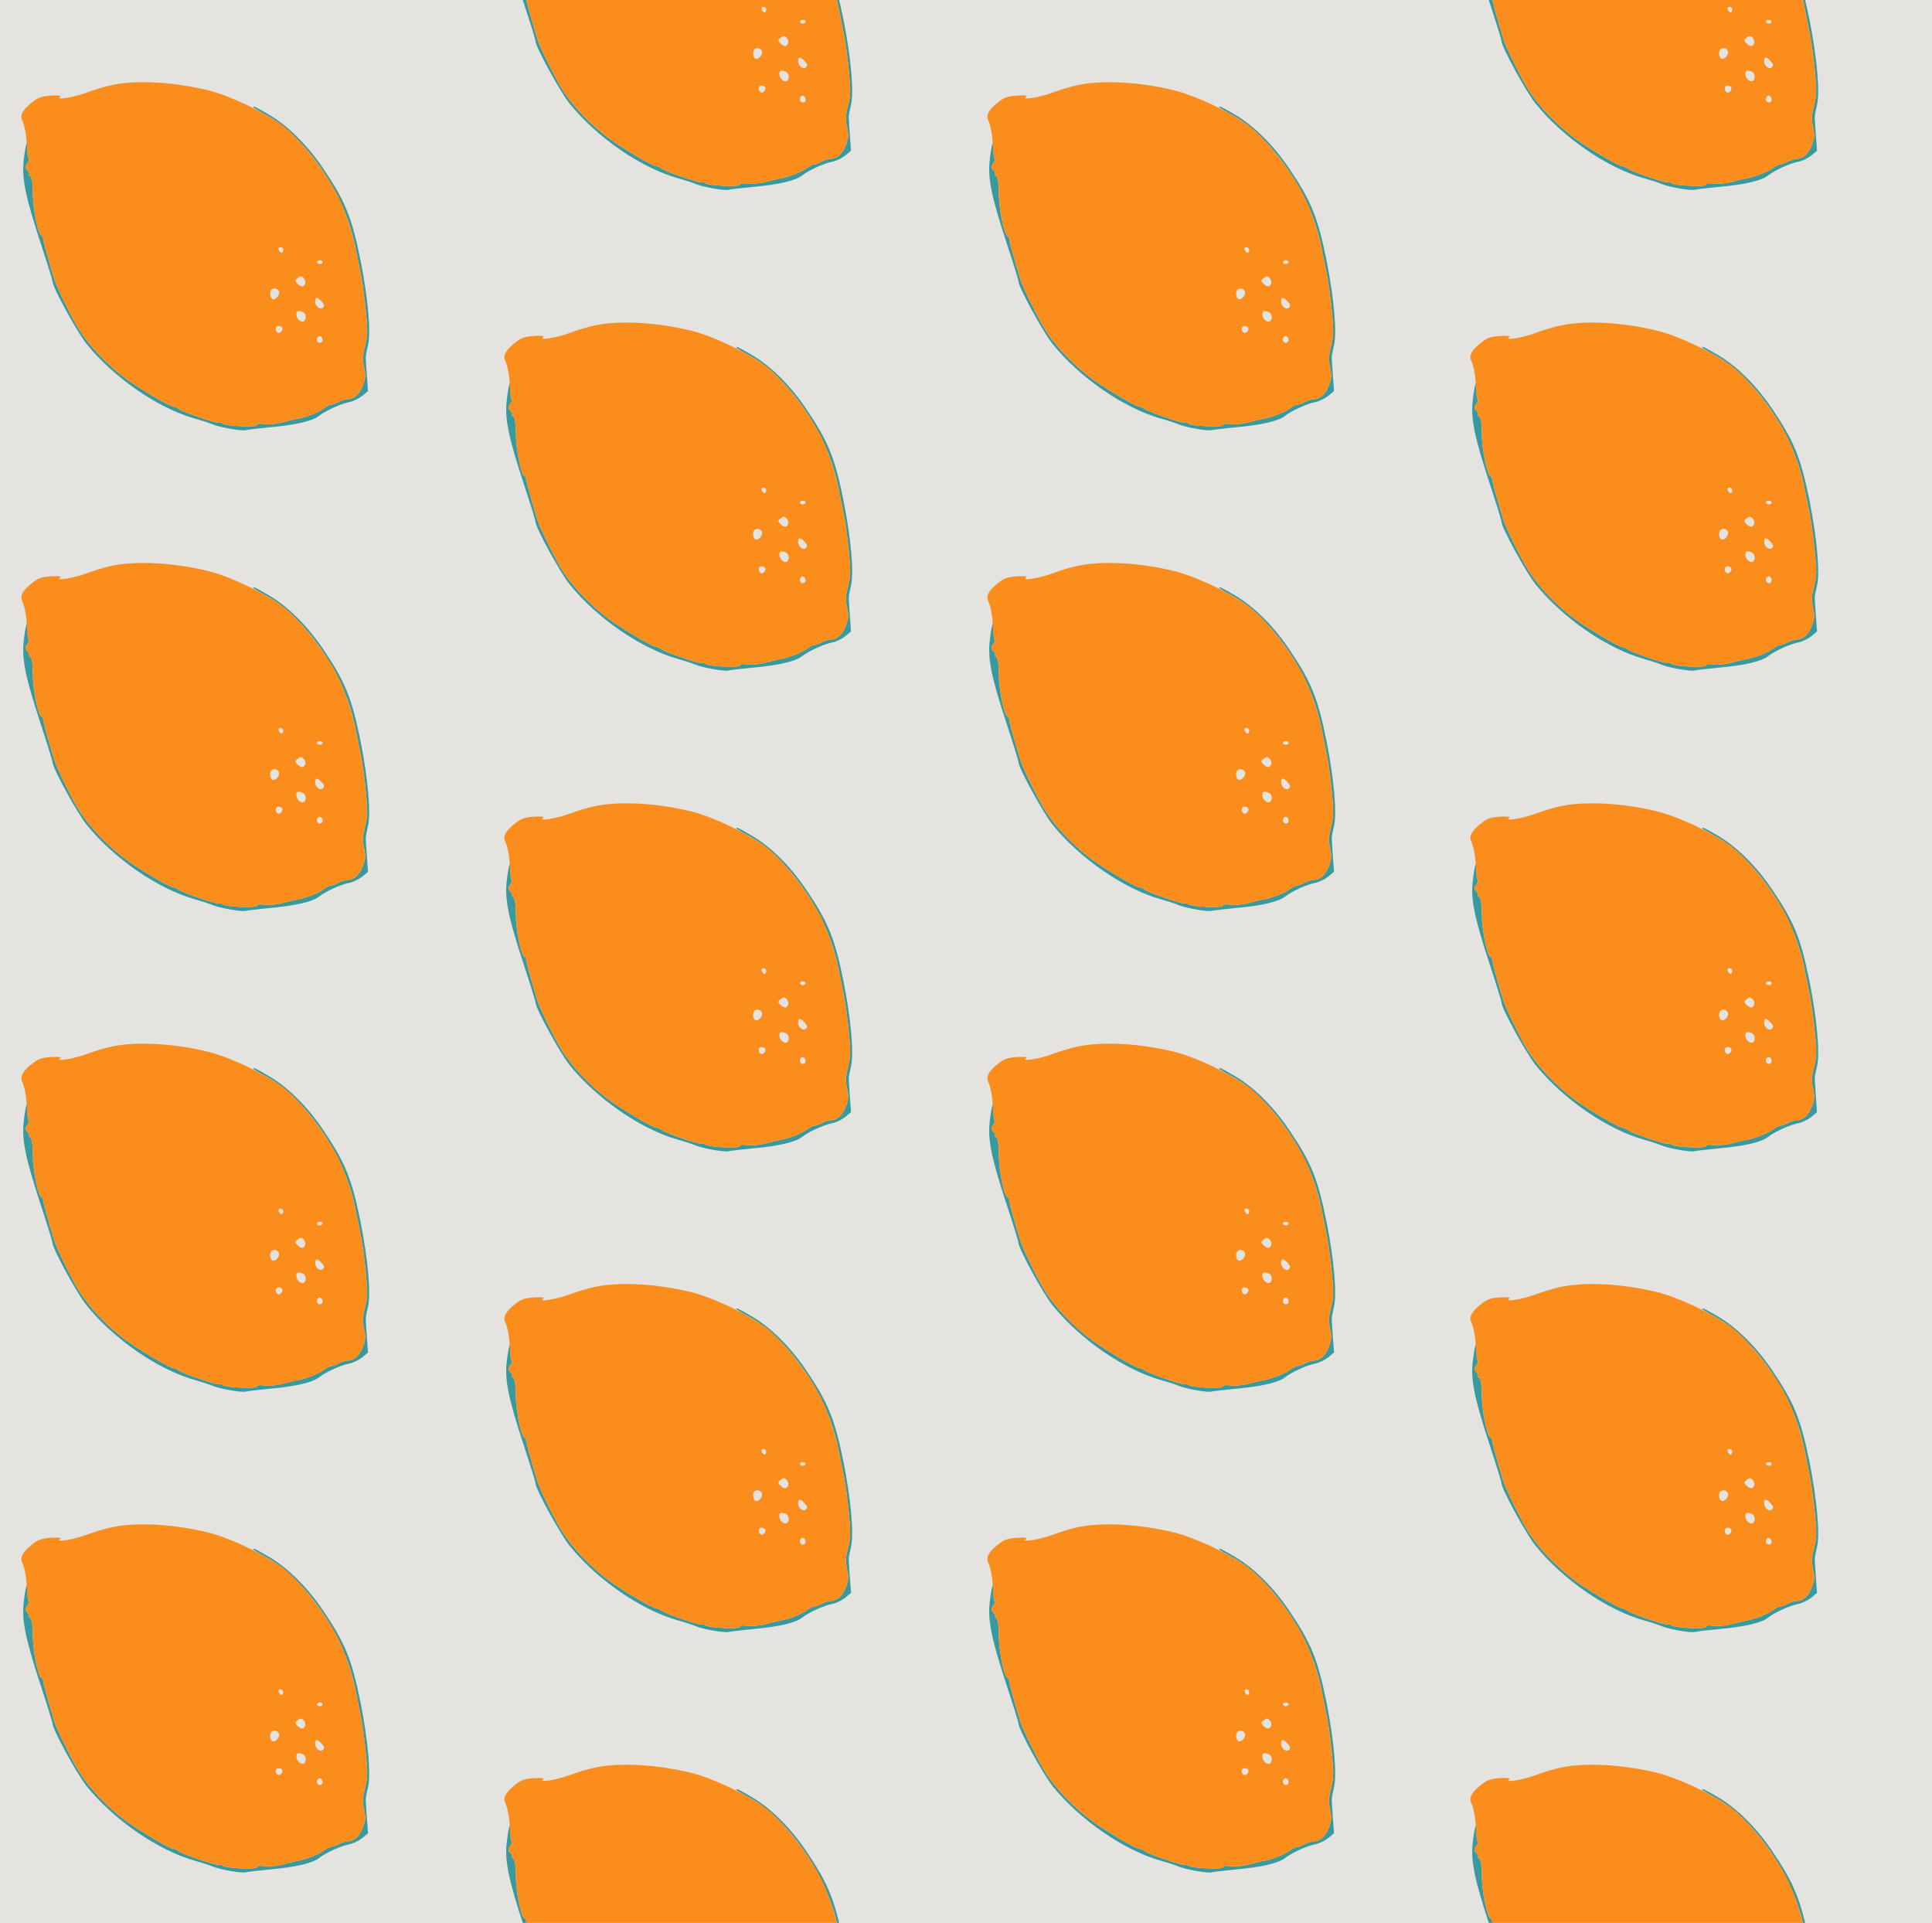 <?xml version="1.0" standalone="no"?>
<!DOCTYPE svg PUBLIC "-//W3C//DTD SVG 20010904//EN"
 "http://www.w3.org/TR/2001/REC-SVG-20010904/DTD/svg10.dtd">
<svg version="1.0" xmlns="http://www.w3.org/2000/svg" width="824pt" height="820pt" viewBox="0 0 824 820" preserveAspectRatio = "xMidYMid meet" >
<rect width="824" height="820" fill="#E5E3DF"/>
<g id="col0" transform="translate(0, 27)">
<g id="0" transform="translate(0,0.0)scale(0.8,0.8)">

<path d="M1350 1816 c0 -2 35 -23 78 -46 96 -53 203 -160 292 -291 92 -138 149 -272 178 -424 7 -33 19 -94 27 -135 8 -41 20 -129 26 -195 10 -103 9 -129 -5 -183 -13 -50 -14 -72 -5 -113 9 -42 8 -58 -6 -95 -18 -47 -47 -74 -80 -74 -11 0 -33 -7 -49 -15 -15 -8 -34 -15 -41 -15 -7 0 -23 -8 -36 -18 -25 -20 -97 -49 -139 -56 -14 -2 -50 -11 -81 -19 -32 -9 -75 -13 -98 -10 -27 4 -41 2 -41 -5 0 -14 -168 -6 -185 8 -7 6 -14 7 -17 4 -7 -6 -187 54 -213 72 -11 8 -24 14 -31 14 -18 0 -175 92 -249 146 -96 70 -192 169 -250 259 -36 55 -122 229 -135 272 -37 122 -60 206 -60 218 0 8 -4 15 -8 15 -17 0 -46 137 -47 223 -1 65 -5 91 -16 98 -7 5 -10 9 -5 9 5 0 2 8 -7 18 -15 16 -15 20 -1 40 8 12 12 22 7 22 -4 0 -7 24 -6 52 3 71 -12 26 -21 -64 -10 -93 11 -193 89 -431 36 -109 65 -203 65 -210 0 -30 130 -268 181 -332 145 -180 380 -343 579 -399 36 -10 79 -24 95 -31 38 -16 158 -37 176 -30 8 2 66 9 129 15 135 12 225 33 260 60 35 28 118 66 162 74 21 4 51 19 69 33 l31 26 -6 81 c-3 45 -6 88 -6 96 -1 8 5 39 12 68 16 68 0 251 -40 452 -47 232 -82 317 -202 494 -84 123 -188 226 -289 284 -72 42 -81 46 -81 38z" transform="translate(0,205) scale(0.1,-0.1)" stroke="none" fill="#38999E"/>

<path d="M596 1934 c-38 -8 -98 -26 -134 -40 -70 -26 -170 -42 -142 -23 11 7 -2 9 -47 7 -48 -3 -69 -10 -97 -32 -53 -40 -71 -72 -58 -99 15 -31 25 -93 26 -154 1 -29 5 -53 9 -53 5 0 1 -10 -7 -22 -14 -20 -14 -24 1 -40 9 -10 12 -18 7 -18 -5 0 -2 -4 5 -9 11 -7 15 -33 16 -98 1 -86 30 -223 47 -223 4 0 8 -7 8 -15 0 -12 23 -96 60 -218 13 -43 99 -217 135 -272 58 -90 154 -189 250 -259 74 -54 231 -146 249 -146 7 0 20 -6 31 -14 26 -18 206 -78 213 -72 3 3 10 2 17 -4 17 -14 185 -22 185 -8 0 7 14 9 41 5 23 -3 66 1 98 10 31 8 67 17 81 19 42 7 114 36 139 56 13 10 29 18 36 18 7 0 26 7 41 15 16 8 38 15 49 15 33 0 62 27 80 74 14 37 15 53 6 95 -9 41 -8 63 5 113 14 54 15 80 5 183 -6 66 -18 154 -26 195 -8 41 -20 102 -27 135 -15 79 -52 195 -87 270 -66 141 -225 343 -324 408 -107 71 -270 146 -373 172 -186 46 -386 57 -518 29z m914 -879 c0 -8 -4 -15 -9 -15 -5 0 -11 7 -15 15 -3 9 0 15 9 15 8 0 15 -7 15 -15z m210 -65 c0 -5 -7 -10 -15 -10 -8 0 -15 5 -15 10 0 6 7 10 15 10 8 0 15 -4 15 -10z m-93 -114 c-8 -20 -21 -20 -42 0 -14 15 -14 17 2 29 15 12 20 12 32 0 7 -7 11 -21 8 -29z m-140 -42 c7 -19 -20 -49 -36 -40 -12 8 -15 39 -4 49 12 12 33 7 40 -9z m228 -54 c14 -15 16 -23 7 -32 -15 -15 -42 7 -42 33 0 25 12 24 35 -1z m-101 -56 c18 -7 22 -39 6 -49 -15 -9 -40 14 -40 36 0 20 8 23 34 13z m-110 -82 c8 -13 -11 -35 -23 -28 -16 10 -14 36 3 36 8 0 17 -4 20 -8z m216 -68 c0 -8 -7 -14 -15 -14 -15 0 -21 21 -9 33 10 9 24 -2 24 -19z" transform="translate(0,205) scale(0.1,-0.1)" stroke="none" fill="#FA8D1C"/>

</g>

<g id="1" transform="translate(0,205.0)scale(0.8,0.8)">

<path d="M1350 1816 c0 -2 35 -23 78 -46 96 -53 203 -160 292 -291 92 -138 149 -272 178 -424 7 -33 19 -94 27 -135 8 -41 20 -129 26 -195 10 -103 9 -129 -5 -183 -13 -50 -14 -72 -5 -113 9 -42 8 -58 -6 -95 -18 -47 -47 -74 -80 -74 -11 0 -33 -7 -49 -15 -15 -8 -34 -15 -41 -15 -7 0 -23 -8 -36 -18 -25 -20 -97 -49 -139 -56 -14 -2 -50 -11 -81 -19 -32 -9 -75 -13 -98 -10 -27 4 -41 2 -41 -5 0 -14 -168 -6 -185 8 -7 6 -14 7 -17 4 -7 -6 -187 54 -213 72 -11 8 -24 14 -31 14 -18 0 -175 92 -249 146 -96 70 -192 169 -250 259 -36 55 -122 229 -135 272 -37 122 -60 206 -60 218 0 8 -4 15 -8 15 -17 0 -46 137 -47 223 -1 65 -5 91 -16 98 -7 5 -10 9 -5 9 5 0 2 8 -7 18 -15 16 -15 20 -1 40 8 12 12 22 7 22 -4 0 -7 24 -6 52 3 71 -12 26 -21 -64 -10 -93 11 -193 89 -431 36 -109 65 -203 65 -210 0 -30 130 -268 181 -332 145 -180 380 -343 579 -399 36 -10 79 -24 95 -31 38 -16 158 -37 176 -30 8 2 66 9 129 15 135 12 225 33 260 60 35 28 118 66 162 74 21 4 51 19 69 33 l31 26 -6 81 c-3 45 -6 88 -6 96 -1 8 5 39 12 68 16 68 0 251 -40 452 -47 232 -82 317 -202 494 -84 123 -188 226 -289 284 -72 42 -81 46 -81 38z" transform="translate(0,205) scale(0.1,-0.1)" stroke="none" fill="#38999E"/>

<path d="M596 1934 c-38 -8 -98 -26 -134 -40 -70 -26 -170 -42 -142 -23 11 7 -2 9 -47 7 -48 -3 -69 -10 -97 -32 -53 -40 -71 -72 -58 -99 15 -31 25 -93 26 -154 1 -29 5 -53 9 -53 5 0 1 -10 -7 -22 -14 -20 -14 -24 1 -40 9 -10 12 -18 7 -18 -5 0 -2 -4 5 -9 11 -7 15 -33 16 -98 1 -86 30 -223 47 -223 4 0 8 -7 8 -15 0 -12 23 -96 60 -218 13 -43 99 -217 135 -272 58 -90 154 -189 250 -259 74 -54 231 -146 249 -146 7 0 20 -6 31 -14 26 -18 206 -78 213 -72 3 3 10 2 17 -4 17 -14 185 -22 185 -8 0 7 14 9 41 5 23 -3 66 1 98 10 31 8 67 17 81 19 42 7 114 36 139 56 13 10 29 18 36 18 7 0 26 7 41 15 16 8 38 15 49 15 33 0 62 27 80 74 14 37 15 53 6 95 -9 41 -8 63 5 113 14 54 15 80 5 183 -6 66 -18 154 -26 195 -8 41 -20 102 -27 135 -15 79 -52 195 -87 270 -66 141 -225 343 -324 408 -107 71 -270 146 -373 172 -186 46 -386 57 -518 29z m914 -879 c0 -8 -4 -15 -9 -15 -5 0 -11 7 -15 15 -3 9 0 15 9 15 8 0 15 -7 15 -15z m210 -65 c0 -5 -7 -10 -15 -10 -8 0 -15 5 -15 10 0 6 7 10 15 10 8 0 15 -4 15 -10z m-93 -114 c-8 -20 -21 -20 -42 0 -14 15 -14 17 2 29 15 12 20 12 32 0 7 -7 11 -21 8 -29z m-140 -42 c7 -19 -20 -49 -36 -40 -12 8 -15 39 -4 49 12 12 33 7 40 -9z m228 -54 c14 -15 16 -23 7 -32 -15 -15 -42 7 -42 33 0 25 12 24 35 -1z m-101 -56 c18 -7 22 -39 6 -49 -15 -9 -40 14 -40 36 0 20 8 23 34 13z m-110 -82 c8 -13 -11 -35 -23 -28 -16 10 -14 36 3 36 8 0 17 -4 20 -8z m216 -68 c0 -8 -7 -14 -15 -14 -15 0 -21 21 -9 33 10 9 24 -2 24 -19z" transform="translate(0,205) scale(0.1,-0.1)" stroke="none" fill="#FA8D1C"/>

</g>

<g id="2" transform="translate(0,410.0)scale(0.8,0.8)">

<path d="M1350 1816 c0 -2 35 -23 78 -46 96 -53 203 -160 292 -291 92 -138 149 -272 178 -424 7 -33 19 -94 27 -135 8 -41 20 -129 26 -195 10 -103 9 -129 -5 -183 -13 -50 -14 -72 -5 -113 9 -42 8 -58 -6 -95 -18 -47 -47 -74 -80 -74 -11 0 -33 -7 -49 -15 -15 -8 -34 -15 -41 -15 -7 0 -23 -8 -36 -18 -25 -20 -97 -49 -139 -56 -14 -2 -50 -11 -81 -19 -32 -9 -75 -13 -98 -10 -27 4 -41 2 -41 -5 0 -14 -168 -6 -185 8 -7 6 -14 7 -17 4 -7 -6 -187 54 -213 72 -11 8 -24 14 -31 14 -18 0 -175 92 -249 146 -96 70 -192 169 -250 259 -36 55 -122 229 -135 272 -37 122 -60 206 -60 218 0 8 -4 15 -8 15 -17 0 -46 137 -47 223 -1 65 -5 91 -16 98 -7 5 -10 9 -5 9 5 0 2 8 -7 18 -15 16 -15 20 -1 40 8 12 12 22 7 22 -4 0 -7 24 -6 52 3 71 -12 26 -21 -64 -10 -93 11 -193 89 -431 36 -109 65 -203 65 -210 0 -30 130 -268 181 -332 145 -180 380 -343 579 -399 36 -10 79 -24 95 -31 38 -16 158 -37 176 -30 8 2 66 9 129 15 135 12 225 33 260 60 35 28 118 66 162 74 21 4 51 19 69 33 l31 26 -6 81 c-3 45 -6 88 -6 96 -1 8 5 39 12 68 16 68 0 251 -40 452 -47 232 -82 317 -202 494 -84 123 -188 226 -289 284 -72 42 -81 46 -81 38z" transform="translate(0,205) scale(0.1,-0.1)" stroke="none" fill="#38999E"/>

<path d="M596 1934 c-38 -8 -98 -26 -134 -40 -70 -26 -170 -42 -142 -23 11 7 -2 9 -47 7 -48 -3 -69 -10 -97 -32 -53 -40 -71 -72 -58 -99 15 -31 25 -93 26 -154 1 -29 5 -53 9 -53 5 0 1 -10 -7 -22 -14 -20 -14 -24 1 -40 9 -10 12 -18 7 -18 -5 0 -2 -4 5 -9 11 -7 15 -33 16 -98 1 -86 30 -223 47 -223 4 0 8 -7 8 -15 0 -12 23 -96 60 -218 13 -43 99 -217 135 -272 58 -90 154 -189 250 -259 74 -54 231 -146 249 -146 7 0 20 -6 31 -14 26 -18 206 -78 213 -72 3 3 10 2 17 -4 17 -14 185 -22 185 -8 0 7 14 9 41 5 23 -3 66 1 98 10 31 8 67 17 81 19 42 7 114 36 139 56 13 10 29 18 36 18 7 0 26 7 41 15 16 8 38 15 49 15 33 0 62 27 80 74 14 37 15 53 6 95 -9 41 -8 63 5 113 14 54 15 80 5 183 -6 66 -18 154 -26 195 -8 41 -20 102 -27 135 -15 79 -52 195 -87 270 -66 141 -225 343 -324 408 -107 71 -270 146 -373 172 -186 46 -386 57 -518 29z m914 -879 c0 -8 -4 -15 -9 -15 -5 0 -11 7 -15 15 -3 9 0 15 9 15 8 0 15 -7 15 -15z m210 -65 c0 -5 -7 -10 -15 -10 -8 0 -15 5 -15 10 0 6 7 10 15 10 8 0 15 -4 15 -10z m-93 -114 c-8 -20 -21 -20 -42 0 -14 15 -14 17 2 29 15 12 20 12 32 0 7 -7 11 -21 8 -29z m-140 -42 c7 -19 -20 -49 -36 -40 -12 8 -15 39 -4 49 12 12 33 7 40 -9z m228 -54 c14 -15 16 -23 7 -32 -15 -15 -42 7 -42 33 0 25 12 24 35 -1z m-101 -56 c18 -7 22 -39 6 -49 -15 -9 -40 14 -40 36 0 20 8 23 34 13z m-110 -82 c8 -13 -11 -35 -23 -28 -16 10 -14 36 3 36 8 0 17 -4 20 -8z m216 -68 c0 -8 -7 -14 -15 -14 -15 0 -21 21 -9 33 10 9 24 -2 24 -19z" transform="translate(0,205) scale(0.1,-0.1)" stroke="none" fill="#FA8D1C"/>

</g>

<g id="3" transform="translate(0,615.0)scale(0.8,0.8)">

<path d="M1350 1816 c0 -2 35 -23 78 -46 96 -53 203 -160 292 -291 92 -138 149 -272 178 -424 7 -33 19 -94 27 -135 8 -41 20 -129 26 -195 10 -103 9 -129 -5 -183 -13 -50 -14 -72 -5 -113 9 -42 8 -58 -6 -95 -18 -47 -47 -74 -80 -74 -11 0 -33 -7 -49 -15 -15 -8 -34 -15 -41 -15 -7 0 -23 -8 -36 -18 -25 -20 -97 -49 -139 -56 -14 -2 -50 -11 -81 -19 -32 -9 -75 -13 -98 -10 -27 4 -41 2 -41 -5 0 -14 -168 -6 -185 8 -7 6 -14 7 -17 4 -7 -6 -187 54 -213 72 -11 8 -24 14 -31 14 -18 0 -175 92 -249 146 -96 70 -192 169 -250 259 -36 55 -122 229 -135 272 -37 122 -60 206 -60 218 0 8 -4 15 -8 15 -17 0 -46 137 -47 223 -1 65 -5 91 -16 98 -7 5 -10 9 -5 9 5 0 2 8 -7 18 -15 16 -15 20 -1 40 8 12 12 22 7 22 -4 0 -7 24 -6 52 3 71 -12 26 -21 -64 -10 -93 11 -193 89 -431 36 -109 65 -203 65 -210 0 -30 130 -268 181 -332 145 -180 380 -343 579 -399 36 -10 79 -24 95 -31 38 -16 158 -37 176 -30 8 2 66 9 129 15 135 12 225 33 260 60 35 28 118 66 162 74 21 4 51 19 69 33 l31 26 -6 81 c-3 45 -6 88 -6 96 -1 8 5 39 12 68 16 68 0 251 -40 452 -47 232 -82 317 -202 494 -84 123 -188 226 -289 284 -72 42 -81 46 -81 38z" transform="translate(0,205) scale(0.1,-0.1)" stroke="none" fill="#38999E"/>

<path d="M596 1934 c-38 -8 -98 -26 -134 -40 -70 -26 -170 -42 -142 -23 11 7 -2 9 -47 7 -48 -3 -69 -10 -97 -32 -53 -40 -71 -72 -58 -99 15 -31 25 -93 26 -154 1 -29 5 -53 9 -53 5 0 1 -10 -7 -22 -14 -20 -14 -24 1 -40 9 -10 12 -18 7 -18 -5 0 -2 -4 5 -9 11 -7 15 -33 16 -98 1 -86 30 -223 47 -223 4 0 8 -7 8 -15 0 -12 23 -96 60 -218 13 -43 99 -217 135 -272 58 -90 154 -189 250 -259 74 -54 231 -146 249 -146 7 0 20 -6 31 -14 26 -18 206 -78 213 -72 3 3 10 2 17 -4 17 -14 185 -22 185 -8 0 7 14 9 41 5 23 -3 66 1 98 10 31 8 67 17 81 19 42 7 114 36 139 56 13 10 29 18 36 18 7 0 26 7 41 15 16 8 38 15 49 15 33 0 62 27 80 74 14 37 15 53 6 95 -9 41 -8 63 5 113 14 54 15 80 5 183 -6 66 -18 154 -26 195 -8 41 -20 102 -27 135 -15 79 -52 195 -87 270 -66 141 -225 343 -324 408 -107 71 -270 146 -373 172 -186 46 -386 57 -518 29z m914 -879 c0 -8 -4 -15 -9 -15 -5 0 -11 7 -15 15 -3 9 0 15 9 15 8 0 15 -7 15 -15z m210 -65 c0 -5 -7 -10 -15 -10 -8 0 -15 5 -15 10 0 6 7 10 15 10 8 0 15 -4 15 -10z m-93 -114 c-8 -20 -21 -20 -42 0 -14 15 -14 17 2 29 15 12 20 12 32 0 7 -7 11 -21 8 -29z m-140 -42 c7 -19 -20 -49 -36 -40 -12 8 -15 39 -4 49 12 12 33 7 40 -9z m228 -54 c14 -15 16 -23 7 -32 -15 -15 -42 7 -42 33 0 25 12 24 35 -1z m-101 -56 c18 -7 22 -39 6 -49 -15 -9 -40 14 -40 36 0 20 8 23 34 13z m-110 -82 c8 -13 -11 -35 -23 -28 -16 10 -14 36 3 36 8 0 17 -4 20 -8z m216 -68 c0 -8 -7 -14 -15 -14 -15 0 -21 21 -9 33 10 9 24 -2 24 -19z" transform="translate(0,205) scale(0.1,-0.1)" stroke="none" fill="#FA8D1C"/>

</g>

<g id="4" transform="translate(0,820.0)scale(0.8,0.8)">

<path d="M1350 1816 c0 -2 35 -23 78 -46 96 -53 203 -160 292 -291 92 -138 149 -272 178 -424 7 -33 19 -94 27 -135 8 -41 20 -129 26 -195 10 -103 9 -129 -5 -183 -13 -50 -14 -72 -5 -113 9 -42 8 -58 -6 -95 -18 -47 -47 -74 -80 -74 -11 0 -33 -7 -49 -15 -15 -8 -34 -15 -41 -15 -7 0 -23 -8 -36 -18 -25 -20 -97 -49 -139 -56 -14 -2 -50 -11 -81 -19 -32 -9 -75 -13 -98 -10 -27 4 -41 2 -41 -5 0 -14 -168 -6 -185 8 -7 6 -14 7 -17 4 -7 -6 -187 54 -213 72 -11 8 -24 14 -31 14 -18 0 -175 92 -249 146 -96 70 -192 169 -250 259 -36 55 -122 229 -135 272 -37 122 -60 206 -60 218 0 8 -4 15 -8 15 -17 0 -46 137 -47 223 -1 65 -5 91 -16 98 -7 5 -10 9 -5 9 5 0 2 8 -7 18 -15 16 -15 20 -1 40 8 12 12 22 7 22 -4 0 -7 24 -6 52 3 71 -12 26 -21 -64 -10 -93 11 -193 89 -431 36 -109 65 -203 65 -210 0 -30 130 -268 181 -332 145 -180 380 -343 579 -399 36 -10 79 -24 95 -31 38 -16 158 -37 176 -30 8 2 66 9 129 15 135 12 225 33 260 60 35 28 118 66 162 74 21 4 51 19 69 33 l31 26 -6 81 c-3 45 -6 88 -6 96 -1 8 5 39 12 68 16 68 0 251 -40 452 -47 232 -82 317 -202 494 -84 123 -188 226 -289 284 -72 42 -81 46 -81 38z" transform="translate(0,205) scale(0.1,-0.1)" stroke="none" fill="#38999E"/>

<path d="M596 1934 c-38 -8 -98 -26 -134 -40 -70 -26 -170 -42 -142 -23 11 7 -2 9 -47 7 -48 -3 -69 -10 -97 -32 -53 -40 -71 -72 -58 -99 15 -31 25 -93 26 -154 1 -29 5 -53 9 -53 5 0 1 -10 -7 -22 -14 -20 -14 -24 1 -40 9 -10 12 -18 7 -18 -5 0 -2 -4 5 -9 11 -7 15 -33 16 -98 1 -86 30 -223 47 -223 4 0 8 -7 8 -15 0 -12 23 -96 60 -218 13 -43 99 -217 135 -272 58 -90 154 -189 250 -259 74 -54 231 -146 249 -146 7 0 20 -6 31 -14 26 -18 206 -78 213 -72 3 3 10 2 17 -4 17 -14 185 -22 185 -8 0 7 14 9 41 5 23 -3 66 1 98 10 31 8 67 17 81 19 42 7 114 36 139 56 13 10 29 18 36 18 7 0 26 7 41 15 16 8 38 15 49 15 33 0 62 27 80 74 14 37 15 53 6 95 -9 41 -8 63 5 113 14 54 15 80 5 183 -6 66 -18 154 -26 195 -8 41 -20 102 -27 135 -15 79 -52 195 -87 270 -66 141 -225 343 -324 408 -107 71 -270 146 -373 172 -186 46 -386 57 -518 29z m914 -879 c0 -8 -4 -15 -9 -15 -5 0 -11 7 -15 15 -3 9 0 15 9 15 8 0 15 -7 15 -15z m210 -65 c0 -5 -7 -10 -15 -10 -8 0 -15 5 -15 10 0 6 7 10 15 10 8 0 15 -4 15 -10z m-93 -114 c-8 -20 -21 -20 -42 0 -14 15 -14 17 2 29 15 12 20 12 32 0 7 -7 11 -21 8 -29z m-140 -42 c7 -19 -20 -49 -36 -40 -12 8 -15 39 -4 49 12 12 33 7 40 -9z m228 -54 c14 -15 16 -23 7 -32 -15 -15 -42 7 -42 33 0 25 12 24 35 -1z m-101 -56 c18 -7 22 -39 6 -49 -15 -9 -40 14 -40 36 0 20 8 23 34 13z m-110 -82 c8 -13 -11 -35 -23 -28 -16 10 -14 36 3 36 8 0 17 -4 20 -8z m216 -68 c0 -8 -7 -14 -15 -14 -15 0 -21 21 -9 33 10 9 24 -2 24 -19z" transform="translate(0,205) scale(0.1,-0.1)" stroke="none" fill="#FA8D1C"/>

</g>

</g>
<g id="col1" transform="translate(206, -75.5)">
<g id="0" transform="translate(0,0.0)scale(0.8,0.8)">

<path d="M1350 1816 c0 -2 35 -23 78 -46 96 -53 203 -160 292 -291 92 -138 149 -272 178 -424 7 -33 19 -94 27 -135 8 -41 20 -129 26 -195 10 -103 9 -129 -5 -183 -13 -50 -14 -72 -5 -113 9 -42 8 -58 -6 -95 -18 -47 -47 -74 -80 -74 -11 0 -33 -7 -49 -15 -15 -8 -34 -15 -41 -15 -7 0 -23 -8 -36 -18 -25 -20 -97 -49 -139 -56 -14 -2 -50 -11 -81 -19 -32 -9 -75 -13 -98 -10 -27 4 -41 2 -41 -5 0 -14 -168 -6 -185 8 -7 6 -14 7 -17 4 -7 -6 -187 54 -213 72 -11 8 -24 14 -31 14 -18 0 -175 92 -249 146 -96 70 -192 169 -250 259 -36 55 -122 229 -135 272 -37 122 -60 206 -60 218 0 8 -4 15 -8 15 -17 0 -46 137 -47 223 -1 65 -5 91 -16 98 -7 5 -10 9 -5 9 5 0 2 8 -7 18 -15 16 -15 20 -1 40 8 12 12 22 7 22 -4 0 -7 24 -6 52 3 71 -12 26 -21 -64 -10 -93 11 -193 89 -431 36 -109 65 -203 65 -210 0 -30 130 -268 181 -332 145 -180 380 -343 579 -399 36 -10 79 -24 95 -31 38 -16 158 -37 176 -30 8 2 66 9 129 15 135 12 225 33 260 60 35 28 118 66 162 74 21 4 51 19 69 33 l31 26 -6 81 c-3 45 -6 88 -6 96 -1 8 5 39 12 68 16 68 0 251 -40 452 -47 232 -82 317 -202 494 -84 123 -188 226 -289 284 -72 42 -81 46 -81 38z" transform="translate(0,205) scale(0.1,-0.1)" stroke="none" fill="#38999E"/>

<path d="M596 1934 c-38 -8 -98 -26 -134 -40 -70 -26 -170 -42 -142 -23 11 7 -2 9 -47 7 -48 -3 -69 -10 -97 -32 -53 -40 -71 -72 -58 -99 15 -31 25 -93 26 -154 1 -29 5 -53 9 -53 5 0 1 -10 -7 -22 -14 -20 -14 -24 1 -40 9 -10 12 -18 7 -18 -5 0 -2 -4 5 -9 11 -7 15 -33 16 -98 1 -86 30 -223 47 -223 4 0 8 -7 8 -15 0 -12 23 -96 60 -218 13 -43 99 -217 135 -272 58 -90 154 -189 250 -259 74 -54 231 -146 249 -146 7 0 20 -6 31 -14 26 -18 206 -78 213 -72 3 3 10 2 17 -4 17 -14 185 -22 185 -8 0 7 14 9 41 5 23 -3 66 1 98 10 31 8 67 17 81 19 42 7 114 36 139 56 13 10 29 18 36 18 7 0 26 7 41 15 16 8 38 15 49 15 33 0 62 27 80 74 14 37 15 53 6 95 -9 41 -8 63 5 113 14 54 15 80 5 183 -6 66 -18 154 -26 195 -8 41 -20 102 -27 135 -15 79 -52 195 -87 270 -66 141 -225 343 -324 408 -107 71 -270 146 -373 172 -186 46 -386 57 -518 29z m914 -879 c0 -8 -4 -15 -9 -15 -5 0 -11 7 -15 15 -3 9 0 15 9 15 8 0 15 -7 15 -15z m210 -65 c0 -5 -7 -10 -15 -10 -8 0 -15 5 -15 10 0 6 7 10 15 10 8 0 15 -4 15 -10z m-93 -114 c-8 -20 -21 -20 -42 0 -14 15 -14 17 2 29 15 12 20 12 32 0 7 -7 11 -21 8 -29z m-140 -42 c7 -19 -20 -49 -36 -40 -12 8 -15 39 -4 49 12 12 33 7 40 -9z m228 -54 c14 -15 16 -23 7 -32 -15 -15 -42 7 -42 33 0 25 12 24 35 -1z m-101 -56 c18 -7 22 -39 6 -49 -15 -9 -40 14 -40 36 0 20 8 23 34 13z m-110 -82 c8 -13 -11 -35 -23 -28 -16 10 -14 36 3 36 8 0 17 -4 20 -8z m216 -68 c0 -8 -7 -14 -15 -14 -15 0 -21 21 -9 33 10 9 24 -2 24 -19z" transform="translate(0,205) scale(0.1,-0.1)" stroke="none" fill="#FA8D1C"/>

</g>

<g id="1" transform="translate(0,205.0)scale(0.8,0.8)">

<path d="M1350 1816 c0 -2 35 -23 78 -46 96 -53 203 -160 292 -291 92 -138 149 -272 178 -424 7 -33 19 -94 27 -135 8 -41 20 -129 26 -195 10 -103 9 -129 -5 -183 -13 -50 -14 -72 -5 -113 9 -42 8 -58 -6 -95 -18 -47 -47 -74 -80 -74 -11 0 -33 -7 -49 -15 -15 -8 -34 -15 -41 -15 -7 0 -23 -8 -36 -18 -25 -20 -97 -49 -139 -56 -14 -2 -50 -11 -81 -19 -32 -9 -75 -13 -98 -10 -27 4 -41 2 -41 -5 0 -14 -168 -6 -185 8 -7 6 -14 7 -17 4 -7 -6 -187 54 -213 72 -11 8 -24 14 -31 14 -18 0 -175 92 -249 146 -96 70 -192 169 -250 259 -36 55 -122 229 -135 272 -37 122 -60 206 -60 218 0 8 -4 15 -8 15 -17 0 -46 137 -47 223 -1 65 -5 91 -16 98 -7 5 -10 9 -5 9 5 0 2 8 -7 18 -15 16 -15 20 -1 40 8 12 12 22 7 22 -4 0 -7 24 -6 52 3 71 -12 26 -21 -64 -10 -93 11 -193 89 -431 36 -109 65 -203 65 -210 0 -30 130 -268 181 -332 145 -180 380 -343 579 -399 36 -10 79 -24 95 -31 38 -16 158 -37 176 -30 8 2 66 9 129 15 135 12 225 33 260 60 35 28 118 66 162 74 21 4 51 19 69 33 l31 26 -6 81 c-3 45 -6 88 -6 96 -1 8 5 39 12 68 16 68 0 251 -40 452 -47 232 -82 317 -202 494 -84 123 -188 226 -289 284 -72 42 -81 46 -81 38z" transform="translate(0,205) scale(0.1,-0.1)" stroke="none" fill="#38999E"/>

<path d="M596 1934 c-38 -8 -98 -26 -134 -40 -70 -26 -170 -42 -142 -23 11 7 -2 9 -47 7 -48 -3 -69 -10 -97 -32 -53 -40 -71 -72 -58 -99 15 -31 25 -93 26 -154 1 -29 5 -53 9 -53 5 0 1 -10 -7 -22 -14 -20 -14 -24 1 -40 9 -10 12 -18 7 -18 -5 0 -2 -4 5 -9 11 -7 15 -33 16 -98 1 -86 30 -223 47 -223 4 0 8 -7 8 -15 0 -12 23 -96 60 -218 13 -43 99 -217 135 -272 58 -90 154 -189 250 -259 74 -54 231 -146 249 -146 7 0 20 -6 31 -14 26 -18 206 -78 213 -72 3 3 10 2 17 -4 17 -14 185 -22 185 -8 0 7 14 9 41 5 23 -3 66 1 98 10 31 8 67 17 81 19 42 7 114 36 139 56 13 10 29 18 36 18 7 0 26 7 41 15 16 8 38 15 49 15 33 0 62 27 80 74 14 37 15 53 6 95 -9 41 -8 63 5 113 14 54 15 80 5 183 -6 66 -18 154 -26 195 -8 41 -20 102 -27 135 -15 79 -52 195 -87 270 -66 141 -225 343 -324 408 -107 71 -270 146 -373 172 -186 46 -386 57 -518 29z m914 -879 c0 -8 -4 -15 -9 -15 -5 0 -11 7 -15 15 -3 9 0 15 9 15 8 0 15 -7 15 -15z m210 -65 c0 -5 -7 -10 -15 -10 -8 0 -15 5 -15 10 0 6 7 10 15 10 8 0 15 -4 15 -10z m-93 -114 c-8 -20 -21 -20 -42 0 -14 15 -14 17 2 29 15 12 20 12 32 0 7 -7 11 -21 8 -29z m-140 -42 c7 -19 -20 -49 -36 -40 -12 8 -15 39 -4 49 12 12 33 7 40 -9z m228 -54 c14 -15 16 -23 7 -32 -15 -15 -42 7 -42 33 0 25 12 24 35 -1z m-101 -56 c18 -7 22 -39 6 -49 -15 -9 -40 14 -40 36 0 20 8 23 34 13z m-110 -82 c8 -13 -11 -35 -23 -28 -16 10 -14 36 3 36 8 0 17 -4 20 -8z m216 -68 c0 -8 -7 -14 -15 -14 -15 0 -21 21 -9 33 10 9 24 -2 24 -19z" transform="translate(0,205) scale(0.1,-0.1)" stroke="none" fill="#FA8D1C"/>

</g>

<g id="2" transform="translate(0,410.0)scale(0.8,0.8)">

<path d="M1350 1816 c0 -2 35 -23 78 -46 96 -53 203 -160 292 -291 92 -138 149 -272 178 -424 7 -33 19 -94 27 -135 8 -41 20 -129 26 -195 10 -103 9 -129 -5 -183 -13 -50 -14 -72 -5 -113 9 -42 8 -58 -6 -95 -18 -47 -47 -74 -80 -74 -11 0 -33 -7 -49 -15 -15 -8 -34 -15 -41 -15 -7 0 -23 -8 -36 -18 -25 -20 -97 -49 -139 -56 -14 -2 -50 -11 -81 -19 -32 -9 -75 -13 -98 -10 -27 4 -41 2 -41 -5 0 -14 -168 -6 -185 8 -7 6 -14 7 -17 4 -7 -6 -187 54 -213 72 -11 8 -24 14 -31 14 -18 0 -175 92 -249 146 -96 70 -192 169 -250 259 -36 55 -122 229 -135 272 -37 122 -60 206 -60 218 0 8 -4 15 -8 15 -17 0 -46 137 -47 223 -1 65 -5 91 -16 98 -7 5 -10 9 -5 9 5 0 2 8 -7 18 -15 16 -15 20 -1 40 8 12 12 22 7 22 -4 0 -7 24 -6 52 3 71 -12 26 -21 -64 -10 -93 11 -193 89 -431 36 -109 65 -203 65 -210 0 -30 130 -268 181 -332 145 -180 380 -343 579 -399 36 -10 79 -24 95 -31 38 -16 158 -37 176 -30 8 2 66 9 129 15 135 12 225 33 260 60 35 28 118 66 162 74 21 4 51 19 69 33 l31 26 -6 81 c-3 45 -6 88 -6 96 -1 8 5 39 12 68 16 68 0 251 -40 452 -47 232 -82 317 -202 494 -84 123 -188 226 -289 284 -72 42 -81 46 -81 38z" transform="translate(0,205) scale(0.1,-0.1)" stroke="none" fill="#38999E"/>

<path d="M596 1934 c-38 -8 -98 -26 -134 -40 -70 -26 -170 -42 -142 -23 11 7 -2 9 -47 7 -48 -3 -69 -10 -97 -32 -53 -40 -71 -72 -58 -99 15 -31 25 -93 26 -154 1 -29 5 -53 9 -53 5 0 1 -10 -7 -22 -14 -20 -14 -24 1 -40 9 -10 12 -18 7 -18 -5 0 -2 -4 5 -9 11 -7 15 -33 16 -98 1 -86 30 -223 47 -223 4 0 8 -7 8 -15 0 -12 23 -96 60 -218 13 -43 99 -217 135 -272 58 -90 154 -189 250 -259 74 -54 231 -146 249 -146 7 0 20 -6 31 -14 26 -18 206 -78 213 -72 3 3 10 2 17 -4 17 -14 185 -22 185 -8 0 7 14 9 41 5 23 -3 66 1 98 10 31 8 67 17 81 19 42 7 114 36 139 56 13 10 29 18 36 18 7 0 26 7 41 15 16 8 38 15 49 15 33 0 62 27 80 74 14 37 15 53 6 95 -9 41 -8 63 5 113 14 54 15 80 5 183 -6 66 -18 154 -26 195 -8 41 -20 102 -27 135 -15 79 -52 195 -87 270 -66 141 -225 343 -324 408 -107 71 -270 146 -373 172 -186 46 -386 57 -518 29z m914 -879 c0 -8 -4 -15 -9 -15 -5 0 -11 7 -15 15 -3 9 0 15 9 15 8 0 15 -7 15 -15z m210 -65 c0 -5 -7 -10 -15 -10 -8 0 -15 5 -15 10 0 6 7 10 15 10 8 0 15 -4 15 -10z m-93 -114 c-8 -20 -21 -20 -42 0 -14 15 -14 17 2 29 15 12 20 12 32 0 7 -7 11 -21 8 -29z m-140 -42 c7 -19 -20 -49 -36 -40 -12 8 -15 39 -4 49 12 12 33 7 40 -9z m228 -54 c14 -15 16 -23 7 -32 -15 -15 -42 7 -42 33 0 25 12 24 35 -1z m-101 -56 c18 -7 22 -39 6 -49 -15 -9 -40 14 -40 36 0 20 8 23 34 13z m-110 -82 c8 -13 -11 -35 -23 -28 -16 10 -14 36 3 36 8 0 17 -4 20 -8z m216 -68 c0 -8 -7 -14 -15 -14 -15 0 -21 21 -9 33 10 9 24 -2 24 -19z" transform="translate(0,205) scale(0.1,-0.1)" stroke="none" fill="#FA8D1C"/>

</g>

<g id="3" transform="translate(0,615.0)scale(0.8,0.8)">

<path d="M1350 1816 c0 -2 35 -23 78 -46 96 -53 203 -160 292 -291 92 -138 149 -272 178 -424 7 -33 19 -94 27 -135 8 -41 20 -129 26 -195 10 -103 9 -129 -5 -183 -13 -50 -14 -72 -5 -113 9 -42 8 -58 -6 -95 -18 -47 -47 -74 -80 -74 -11 0 -33 -7 -49 -15 -15 -8 -34 -15 -41 -15 -7 0 -23 -8 -36 -18 -25 -20 -97 -49 -139 -56 -14 -2 -50 -11 -81 -19 -32 -9 -75 -13 -98 -10 -27 4 -41 2 -41 -5 0 -14 -168 -6 -185 8 -7 6 -14 7 -17 4 -7 -6 -187 54 -213 72 -11 8 -24 14 -31 14 -18 0 -175 92 -249 146 -96 70 -192 169 -250 259 -36 55 -122 229 -135 272 -37 122 -60 206 -60 218 0 8 -4 15 -8 15 -17 0 -46 137 -47 223 -1 65 -5 91 -16 98 -7 5 -10 9 -5 9 5 0 2 8 -7 18 -15 16 -15 20 -1 40 8 12 12 22 7 22 -4 0 -7 24 -6 52 3 71 -12 26 -21 -64 -10 -93 11 -193 89 -431 36 -109 65 -203 65 -210 0 -30 130 -268 181 -332 145 -180 380 -343 579 -399 36 -10 79 -24 95 -31 38 -16 158 -37 176 -30 8 2 66 9 129 15 135 12 225 33 260 60 35 28 118 66 162 74 21 4 51 19 69 33 l31 26 -6 81 c-3 45 -6 88 -6 96 -1 8 5 39 12 68 16 68 0 251 -40 452 -47 232 -82 317 -202 494 -84 123 -188 226 -289 284 -72 42 -81 46 -81 38z" transform="translate(0,205) scale(0.1,-0.1)" stroke="none" fill="#38999E"/>

<path d="M596 1934 c-38 -8 -98 -26 -134 -40 -70 -26 -170 -42 -142 -23 11 7 -2 9 -47 7 -48 -3 -69 -10 -97 -32 -53 -40 -71 -72 -58 -99 15 -31 25 -93 26 -154 1 -29 5 -53 9 -53 5 0 1 -10 -7 -22 -14 -20 -14 -24 1 -40 9 -10 12 -18 7 -18 -5 0 -2 -4 5 -9 11 -7 15 -33 16 -98 1 -86 30 -223 47 -223 4 0 8 -7 8 -15 0 -12 23 -96 60 -218 13 -43 99 -217 135 -272 58 -90 154 -189 250 -259 74 -54 231 -146 249 -146 7 0 20 -6 31 -14 26 -18 206 -78 213 -72 3 3 10 2 17 -4 17 -14 185 -22 185 -8 0 7 14 9 41 5 23 -3 66 1 98 10 31 8 67 17 81 19 42 7 114 36 139 56 13 10 29 18 36 18 7 0 26 7 41 15 16 8 38 15 49 15 33 0 62 27 80 74 14 37 15 53 6 95 -9 41 -8 63 5 113 14 54 15 80 5 183 -6 66 -18 154 -26 195 -8 41 -20 102 -27 135 -15 79 -52 195 -87 270 -66 141 -225 343 -324 408 -107 71 -270 146 -373 172 -186 46 -386 57 -518 29z m914 -879 c0 -8 -4 -15 -9 -15 -5 0 -11 7 -15 15 -3 9 0 15 9 15 8 0 15 -7 15 -15z m210 -65 c0 -5 -7 -10 -15 -10 -8 0 -15 5 -15 10 0 6 7 10 15 10 8 0 15 -4 15 -10z m-93 -114 c-8 -20 -21 -20 -42 0 -14 15 -14 17 2 29 15 12 20 12 32 0 7 -7 11 -21 8 -29z m-140 -42 c7 -19 -20 -49 -36 -40 -12 8 -15 39 -4 49 12 12 33 7 40 -9z m228 -54 c14 -15 16 -23 7 -32 -15 -15 -42 7 -42 33 0 25 12 24 35 -1z m-101 -56 c18 -7 22 -39 6 -49 -15 -9 -40 14 -40 36 0 20 8 23 34 13z m-110 -82 c8 -13 -11 -35 -23 -28 -16 10 -14 36 3 36 8 0 17 -4 20 -8z m216 -68 c0 -8 -7 -14 -15 -14 -15 0 -21 21 -9 33 10 9 24 -2 24 -19z" transform="translate(0,205) scale(0.1,-0.1)" stroke="none" fill="#FA8D1C"/>

</g>

<g id="4" transform="translate(0,820.0)scale(0.8,0.8)">

<path d="M1350 1816 c0 -2 35 -23 78 -46 96 -53 203 -160 292 -291 92 -138 149 -272 178 -424 7 -33 19 -94 27 -135 8 -41 20 -129 26 -195 10 -103 9 -129 -5 -183 -13 -50 -14 -72 -5 -113 9 -42 8 -58 -6 -95 -18 -47 -47 -74 -80 -74 -11 0 -33 -7 -49 -15 -15 -8 -34 -15 -41 -15 -7 0 -23 -8 -36 -18 -25 -20 -97 -49 -139 -56 -14 -2 -50 -11 -81 -19 -32 -9 -75 -13 -98 -10 -27 4 -41 2 -41 -5 0 -14 -168 -6 -185 8 -7 6 -14 7 -17 4 -7 -6 -187 54 -213 72 -11 8 -24 14 -31 14 -18 0 -175 92 -249 146 -96 70 -192 169 -250 259 -36 55 -122 229 -135 272 -37 122 -60 206 -60 218 0 8 -4 15 -8 15 -17 0 -46 137 -47 223 -1 65 -5 91 -16 98 -7 5 -10 9 -5 9 5 0 2 8 -7 18 -15 16 -15 20 -1 40 8 12 12 22 7 22 -4 0 -7 24 -6 52 3 71 -12 26 -21 -64 -10 -93 11 -193 89 -431 36 -109 65 -203 65 -210 0 -30 130 -268 181 -332 145 -180 380 -343 579 -399 36 -10 79 -24 95 -31 38 -16 158 -37 176 -30 8 2 66 9 129 15 135 12 225 33 260 60 35 28 118 66 162 74 21 4 51 19 69 33 l31 26 -6 81 c-3 45 -6 88 -6 96 -1 8 5 39 12 68 16 68 0 251 -40 452 -47 232 -82 317 -202 494 -84 123 -188 226 -289 284 -72 42 -81 46 -81 38z" transform="translate(0,205) scale(0.1,-0.1)" stroke="none" fill="#38999E"/>

<path d="M596 1934 c-38 -8 -98 -26 -134 -40 -70 -26 -170 -42 -142 -23 11 7 -2 9 -47 7 -48 -3 -69 -10 -97 -32 -53 -40 -71 -72 -58 -99 15 -31 25 -93 26 -154 1 -29 5 -53 9 -53 5 0 1 -10 -7 -22 -14 -20 -14 -24 1 -40 9 -10 12 -18 7 -18 -5 0 -2 -4 5 -9 11 -7 15 -33 16 -98 1 -86 30 -223 47 -223 4 0 8 -7 8 -15 0 -12 23 -96 60 -218 13 -43 99 -217 135 -272 58 -90 154 -189 250 -259 74 -54 231 -146 249 -146 7 0 20 -6 31 -14 26 -18 206 -78 213 -72 3 3 10 2 17 -4 17 -14 185 -22 185 -8 0 7 14 9 41 5 23 -3 66 1 98 10 31 8 67 17 81 19 42 7 114 36 139 56 13 10 29 18 36 18 7 0 26 7 41 15 16 8 38 15 49 15 33 0 62 27 80 74 14 37 15 53 6 95 -9 41 -8 63 5 113 14 54 15 80 5 183 -6 66 -18 154 -26 195 -8 41 -20 102 -27 135 -15 79 -52 195 -87 270 -66 141 -225 343 -324 408 -107 71 -270 146 -373 172 -186 46 -386 57 -518 29z m914 -879 c0 -8 -4 -15 -9 -15 -5 0 -11 7 -15 15 -3 9 0 15 9 15 8 0 15 -7 15 -15z m210 -65 c0 -5 -7 -10 -15 -10 -8 0 -15 5 -15 10 0 6 7 10 15 10 8 0 15 -4 15 -10z m-93 -114 c-8 -20 -21 -20 -42 0 -14 15 -14 17 2 29 15 12 20 12 32 0 7 -7 11 -21 8 -29z m-140 -42 c7 -19 -20 -49 -36 -40 -12 8 -15 39 -4 49 12 12 33 7 40 -9z m228 -54 c14 -15 16 -23 7 -32 -15 -15 -42 7 -42 33 0 25 12 24 35 -1z m-101 -56 c18 -7 22 -39 6 -49 -15 -9 -40 14 -40 36 0 20 8 23 34 13z m-110 -82 c8 -13 -11 -35 -23 -28 -16 10 -14 36 3 36 8 0 17 -4 20 -8z m216 -68 c0 -8 -7 -14 -15 -14 -15 0 -21 21 -9 33 10 9 24 -2 24 -19z" transform="translate(0,205) scale(0.1,-0.1)" stroke="none" fill="#FA8D1C"/>

</g>

</g>
<g id="col2" transform="translate(412, 27)">
<g id="0" transform="translate(0,0.0)scale(0.8,0.8)">

<path d="M1350 1816 c0 -2 35 -23 78 -46 96 -53 203 -160 292 -291 92 -138 149 -272 178 -424 7 -33 19 -94 27 -135 8 -41 20 -129 26 -195 10 -103 9 -129 -5 -183 -13 -50 -14 -72 -5 -113 9 -42 8 -58 -6 -95 -18 -47 -47 -74 -80 -74 -11 0 -33 -7 -49 -15 -15 -8 -34 -15 -41 -15 -7 0 -23 -8 -36 -18 -25 -20 -97 -49 -139 -56 -14 -2 -50 -11 -81 -19 -32 -9 -75 -13 -98 -10 -27 4 -41 2 -41 -5 0 -14 -168 -6 -185 8 -7 6 -14 7 -17 4 -7 -6 -187 54 -213 72 -11 8 -24 14 -31 14 -18 0 -175 92 -249 146 -96 70 -192 169 -250 259 -36 55 -122 229 -135 272 -37 122 -60 206 -60 218 0 8 -4 15 -8 15 -17 0 -46 137 -47 223 -1 65 -5 91 -16 98 -7 5 -10 9 -5 9 5 0 2 8 -7 18 -15 16 -15 20 -1 40 8 12 12 22 7 22 -4 0 -7 24 -6 52 3 71 -12 26 -21 -64 -10 -93 11 -193 89 -431 36 -109 65 -203 65 -210 0 -30 130 -268 181 -332 145 -180 380 -343 579 -399 36 -10 79 -24 95 -31 38 -16 158 -37 176 -30 8 2 66 9 129 15 135 12 225 33 260 60 35 28 118 66 162 74 21 4 51 19 69 33 l31 26 -6 81 c-3 45 -6 88 -6 96 -1 8 5 39 12 68 16 68 0 251 -40 452 -47 232 -82 317 -202 494 -84 123 -188 226 -289 284 -72 42 -81 46 -81 38z" transform="translate(0,205) scale(0.1,-0.1)" stroke="none" fill="#38999E"/>

<path d="M596 1934 c-38 -8 -98 -26 -134 -40 -70 -26 -170 -42 -142 -23 11 7 -2 9 -47 7 -48 -3 -69 -10 -97 -32 -53 -40 -71 -72 -58 -99 15 -31 25 -93 26 -154 1 -29 5 -53 9 -53 5 0 1 -10 -7 -22 -14 -20 -14 -24 1 -40 9 -10 12 -18 7 -18 -5 0 -2 -4 5 -9 11 -7 15 -33 16 -98 1 -86 30 -223 47 -223 4 0 8 -7 8 -15 0 -12 23 -96 60 -218 13 -43 99 -217 135 -272 58 -90 154 -189 250 -259 74 -54 231 -146 249 -146 7 0 20 -6 31 -14 26 -18 206 -78 213 -72 3 3 10 2 17 -4 17 -14 185 -22 185 -8 0 7 14 9 41 5 23 -3 66 1 98 10 31 8 67 17 81 19 42 7 114 36 139 56 13 10 29 18 36 18 7 0 26 7 41 15 16 8 38 15 49 15 33 0 62 27 80 74 14 37 15 53 6 95 -9 41 -8 63 5 113 14 54 15 80 5 183 -6 66 -18 154 -26 195 -8 41 -20 102 -27 135 -15 79 -52 195 -87 270 -66 141 -225 343 -324 408 -107 71 -270 146 -373 172 -186 46 -386 57 -518 29z m914 -879 c0 -8 -4 -15 -9 -15 -5 0 -11 7 -15 15 -3 9 0 15 9 15 8 0 15 -7 15 -15z m210 -65 c0 -5 -7 -10 -15 -10 -8 0 -15 5 -15 10 0 6 7 10 15 10 8 0 15 -4 15 -10z m-93 -114 c-8 -20 -21 -20 -42 0 -14 15 -14 17 2 29 15 12 20 12 32 0 7 -7 11 -21 8 -29z m-140 -42 c7 -19 -20 -49 -36 -40 -12 8 -15 39 -4 49 12 12 33 7 40 -9z m228 -54 c14 -15 16 -23 7 -32 -15 -15 -42 7 -42 33 0 25 12 24 35 -1z m-101 -56 c18 -7 22 -39 6 -49 -15 -9 -40 14 -40 36 0 20 8 23 34 13z m-110 -82 c8 -13 -11 -35 -23 -28 -16 10 -14 36 3 36 8 0 17 -4 20 -8z m216 -68 c0 -8 -7 -14 -15 -14 -15 0 -21 21 -9 33 10 9 24 -2 24 -19z" transform="translate(0,205) scale(0.1,-0.1)" stroke="none" fill="#FA8D1C"/>

</g>

<g id="1" transform="translate(0,205.0)scale(0.8,0.8)">

<path d="M1350 1816 c0 -2 35 -23 78 -46 96 -53 203 -160 292 -291 92 -138 149 -272 178 -424 7 -33 19 -94 27 -135 8 -41 20 -129 26 -195 10 -103 9 -129 -5 -183 -13 -50 -14 -72 -5 -113 9 -42 8 -58 -6 -95 -18 -47 -47 -74 -80 -74 -11 0 -33 -7 -49 -15 -15 -8 -34 -15 -41 -15 -7 0 -23 -8 -36 -18 -25 -20 -97 -49 -139 -56 -14 -2 -50 -11 -81 -19 -32 -9 -75 -13 -98 -10 -27 4 -41 2 -41 -5 0 -14 -168 -6 -185 8 -7 6 -14 7 -17 4 -7 -6 -187 54 -213 72 -11 8 -24 14 -31 14 -18 0 -175 92 -249 146 -96 70 -192 169 -250 259 -36 55 -122 229 -135 272 -37 122 -60 206 -60 218 0 8 -4 15 -8 15 -17 0 -46 137 -47 223 -1 65 -5 91 -16 98 -7 5 -10 9 -5 9 5 0 2 8 -7 18 -15 16 -15 20 -1 40 8 12 12 22 7 22 -4 0 -7 24 -6 52 3 71 -12 26 -21 -64 -10 -93 11 -193 89 -431 36 -109 65 -203 65 -210 0 -30 130 -268 181 -332 145 -180 380 -343 579 -399 36 -10 79 -24 95 -31 38 -16 158 -37 176 -30 8 2 66 9 129 15 135 12 225 33 260 60 35 28 118 66 162 74 21 4 51 19 69 33 l31 26 -6 81 c-3 45 -6 88 -6 96 -1 8 5 39 12 68 16 68 0 251 -40 452 -47 232 -82 317 -202 494 -84 123 -188 226 -289 284 -72 42 -81 46 -81 38z" transform="translate(0,205) scale(0.1,-0.1)" stroke="none" fill="#38999E"/>

<path d="M596 1934 c-38 -8 -98 -26 -134 -40 -70 -26 -170 -42 -142 -23 11 7 -2 9 -47 7 -48 -3 -69 -10 -97 -32 -53 -40 -71 -72 -58 -99 15 -31 25 -93 26 -154 1 -29 5 -53 9 -53 5 0 1 -10 -7 -22 -14 -20 -14 -24 1 -40 9 -10 12 -18 7 -18 -5 0 -2 -4 5 -9 11 -7 15 -33 16 -98 1 -86 30 -223 47 -223 4 0 8 -7 8 -15 0 -12 23 -96 60 -218 13 -43 99 -217 135 -272 58 -90 154 -189 250 -259 74 -54 231 -146 249 -146 7 0 20 -6 31 -14 26 -18 206 -78 213 -72 3 3 10 2 17 -4 17 -14 185 -22 185 -8 0 7 14 9 41 5 23 -3 66 1 98 10 31 8 67 17 81 19 42 7 114 36 139 56 13 10 29 18 36 18 7 0 26 7 41 15 16 8 38 15 49 15 33 0 62 27 80 74 14 37 15 53 6 95 -9 41 -8 63 5 113 14 54 15 80 5 183 -6 66 -18 154 -26 195 -8 41 -20 102 -27 135 -15 79 -52 195 -87 270 -66 141 -225 343 -324 408 -107 71 -270 146 -373 172 -186 46 -386 57 -518 29z m914 -879 c0 -8 -4 -15 -9 -15 -5 0 -11 7 -15 15 -3 9 0 15 9 15 8 0 15 -7 15 -15z m210 -65 c0 -5 -7 -10 -15 -10 -8 0 -15 5 -15 10 0 6 7 10 15 10 8 0 15 -4 15 -10z m-93 -114 c-8 -20 -21 -20 -42 0 -14 15 -14 17 2 29 15 12 20 12 32 0 7 -7 11 -21 8 -29z m-140 -42 c7 -19 -20 -49 -36 -40 -12 8 -15 39 -4 49 12 12 33 7 40 -9z m228 -54 c14 -15 16 -23 7 -32 -15 -15 -42 7 -42 33 0 25 12 24 35 -1z m-101 -56 c18 -7 22 -39 6 -49 -15 -9 -40 14 -40 36 0 20 8 23 34 13z m-110 -82 c8 -13 -11 -35 -23 -28 -16 10 -14 36 3 36 8 0 17 -4 20 -8z m216 -68 c0 -8 -7 -14 -15 -14 -15 0 -21 21 -9 33 10 9 24 -2 24 -19z" transform="translate(0,205) scale(0.1,-0.1)" stroke="none" fill="#FA8D1C"/>

</g>

<g id="2" transform="translate(0,410.0)scale(0.8,0.8)">

<path d="M1350 1816 c0 -2 35 -23 78 -46 96 -53 203 -160 292 -291 92 -138 149 -272 178 -424 7 -33 19 -94 27 -135 8 -41 20 -129 26 -195 10 -103 9 -129 -5 -183 -13 -50 -14 -72 -5 -113 9 -42 8 -58 -6 -95 -18 -47 -47 -74 -80 -74 -11 0 -33 -7 -49 -15 -15 -8 -34 -15 -41 -15 -7 0 -23 -8 -36 -18 -25 -20 -97 -49 -139 -56 -14 -2 -50 -11 -81 -19 -32 -9 -75 -13 -98 -10 -27 4 -41 2 -41 -5 0 -14 -168 -6 -185 8 -7 6 -14 7 -17 4 -7 -6 -187 54 -213 72 -11 8 -24 14 -31 14 -18 0 -175 92 -249 146 -96 70 -192 169 -250 259 -36 55 -122 229 -135 272 -37 122 -60 206 -60 218 0 8 -4 15 -8 15 -17 0 -46 137 -47 223 -1 65 -5 91 -16 98 -7 5 -10 9 -5 9 5 0 2 8 -7 18 -15 16 -15 20 -1 40 8 12 12 22 7 22 -4 0 -7 24 -6 52 3 71 -12 26 -21 -64 -10 -93 11 -193 89 -431 36 -109 65 -203 65 -210 0 -30 130 -268 181 -332 145 -180 380 -343 579 -399 36 -10 79 -24 95 -31 38 -16 158 -37 176 -30 8 2 66 9 129 15 135 12 225 33 260 60 35 28 118 66 162 74 21 4 51 19 69 33 l31 26 -6 81 c-3 45 -6 88 -6 96 -1 8 5 39 12 68 16 68 0 251 -40 452 -47 232 -82 317 -202 494 -84 123 -188 226 -289 284 -72 42 -81 46 -81 38z" transform="translate(0,205) scale(0.1,-0.1)" stroke="none" fill="#38999E"/>

<path d="M596 1934 c-38 -8 -98 -26 -134 -40 -70 -26 -170 -42 -142 -23 11 7 -2 9 -47 7 -48 -3 -69 -10 -97 -32 -53 -40 -71 -72 -58 -99 15 -31 25 -93 26 -154 1 -29 5 -53 9 -53 5 0 1 -10 -7 -22 -14 -20 -14 -24 1 -40 9 -10 12 -18 7 -18 -5 0 -2 -4 5 -9 11 -7 15 -33 16 -98 1 -86 30 -223 47 -223 4 0 8 -7 8 -15 0 -12 23 -96 60 -218 13 -43 99 -217 135 -272 58 -90 154 -189 250 -259 74 -54 231 -146 249 -146 7 0 20 -6 31 -14 26 -18 206 -78 213 -72 3 3 10 2 17 -4 17 -14 185 -22 185 -8 0 7 14 9 41 5 23 -3 66 1 98 10 31 8 67 17 81 19 42 7 114 36 139 56 13 10 29 18 36 18 7 0 26 7 41 15 16 8 38 15 49 15 33 0 62 27 80 74 14 37 15 53 6 95 -9 41 -8 63 5 113 14 54 15 80 5 183 -6 66 -18 154 -26 195 -8 41 -20 102 -27 135 -15 79 -52 195 -87 270 -66 141 -225 343 -324 408 -107 71 -270 146 -373 172 -186 46 -386 57 -518 29z m914 -879 c0 -8 -4 -15 -9 -15 -5 0 -11 7 -15 15 -3 9 0 15 9 15 8 0 15 -7 15 -15z m210 -65 c0 -5 -7 -10 -15 -10 -8 0 -15 5 -15 10 0 6 7 10 15 10 8 0 15 -4 15 -10z m-93 -114 c-8 -20 -21 -20 -42 0 -14 15 -14 17 2 29 15 12 20 12 32 0 7 -7 11 -21 8 -29z m-140 -42 c7 -19 -20 -49 -36 -40 -12 8 -15 39 -4 49 12 12 33 7 40 -9z m228 -54 c14 -15 16 -23 7 -32 -15 -15 -42 7 -42 33 0 25 12 24 35 -1z m-101 -56 c18 -7 22 -39 6 -49 -15 -9 -40 14 -40 36 0 20 8 23 34 13z m-110 -82 c8 -13 -11 -35 -23 -28 -16 10 -14 36 3 36 8 0 17 -4 20 -8z m216 -68 c0 -8 -7 -14 -15 -14 -15 0 -21 21 -9 33 10 9 24 -2 24 -19z" transform="translate(0,205) scale(0.1,-0.1)" stroke="none" fill="#FA8D1C"/>

</g>

<g id="3" transform="translate(0,615.0)scale(0.8,0.8)">

<path d="M1350 1816 c0 -2 35 -23 78 -46 96 -53 203 -160 292 -291 92 -138 149 -272 178 -424 7 -33 19 -94 27 -135 8 -41 20 -129 26 -195 10 -103 9 -129 -5 -183 -13 -50 -14 -72 -5 -113 9 -42 8 -58 -6 -95 -18 -47 -47 -74 -80 -74 -11 0 -33 -7 -49 -15 -15 -8 -34 -15 -41 -15 -7 0 -23 -8 -36 -18 -25 -20 -97 -49 -139 -56 -14 -2 -50 -11 -81 -19 -32 -9 -75 -13 -98 -10 -27 4 -41 2 -41 -5 0 -14 -168 -6 -185 8 -7 6 -14 7 -17 4 -7 -6 -187 54 -213 72 -11 8 -24 14 -31 14 -18 0 -175 92 -249 146 -96 70 -192 169 -250 259 -36 55 -122 229 -135 272 -37 122 -60 206 -60 218 0 8 -4 15 -8 15 -17 0 -46 137 -47 223 -1 65 -5 91 -16 98 -7 5 -10 9 -5 9 5 0 2 8 -7 18 -15 16 -15 20 -1 40 8 12 12 22 7 22 -4 0 -7 24 -6 52 3 71 -12 26 -21 -64 -10 -93 11 -193 89 -431 36 -109 65 -203 65 -210 0 -30 130 -268 181 -332 145 -180 380 -343 579 -399 36 -10 79 -24 95 -31 38 -16 158 -37 176 -30 8 2 66 9 129 15 135 12 225 33 260 60 35 28 118 66 162 74 21 4 51 19 69 33 l31 26 -6 81 c-3 45 -6 88 -6 96 -1 8 5 39 12 68 16 68 0 251 -40 452 -47 232 -82 317 -202 494 -84 123 -188 226 -289 284 -72 42 -81 46 -81 38z" transform="translate(0,205) scale(0.1,-0.1)" stroke="none" fill="#38999E"/>

<path d="M596 1934 c-38 -8 -98 -26 -134 -40 -70 -26 -170 -42 -142 -23 11 7 -2 9 -47 7 -48 -3 -69 -10 -97 -32 -53 -40 -71 -72 -58 -99 15 -31 25 -93 26 -154 1 -29 5 -53 9 -53 5 0 1 -10 -7 -22 -14 -20 -14 -24 1 -40 9 -10 12 -18 7 -18 -5 0 -2 -4 5 -9 11 -7 15 -33 16 -98 1 -86 30 -223 47 -223 4 0 8 -7 8 -15 0 -12 23 -96 60 -218 13 -43 99 -217 135 -272 58 -90 154 -189 250 -259 74 -54 231 -146 249 -146 7 0 20 -6 31 -14 26 -18 206 -78 213 -72 3 3 10 2 17 -4 17 -14 185 -22 185 -8 0 7 14 9 41 5 23 -3 66 1 98 10 31 8 67 17 81 19 42 7 114 36 139 56 13 10 29 18 36 18 7 0 26 7 41 15 16 8 38 15 49 15 33 0 62 27 80 74 14 37 15 53 6 95 -9 41 -8 63 5 113 14 54 15 80 5 183 -6 66 -18 154 -26 195 -8 41 -20 102 -27 135 -15 79 -52 195 -87 270 -66 141 -225 343 -324 408 -107 71 -270 146 -373 172 -186 46 -386 57 -518 29z m914 -879 c0 -8 -4 -15 -9 -15 -5 0 -11 7 -15 15 -3 9 0 15 9 15 8 0 15 -7 15 -15z m210 -65 c0 -5 -7 -10 -15 -10 -8 0 -15 5 -15 10 0 6 7 10 15 10 8 0 15 -4 15 -10z m-93 -114 c-8 -20 -21 -20 -42 0 -14 15 -14 17 2 29 15 12 20 12 32 0 7 -7 11 -21 8 -29z m-140 -42 c7 -19 -20 -49 -36 -40 -12 8 -15 39 -4 49 12 12 33 7 40 -9z m228 -54 c14 -15 16 -23 7 -32 -15 -15 -42 7 -42 33 0 25 12 24 35 -1z m-101 -56 c18 -7 22 -39 6 -49 -15 -9 -40 14 -40 36 0 20 8 23 34 13z m-110 -82 c8 -13 -11 -35 -23 -28 -16 10 -14 36 3 36 8 0 17 -4 20 -8z m216 -68 c0 -8 -7 -14 -15 -14 -15 0 -21 21 -9 33 10 9 24 -2 24 -19z" transform="translate(0,205) scale(0.1,-0.1)" stroke="none" fill="#FA8D1C"/>

</g>

<g id="4" transform="translate(0,820.0)scale(0.8,0.8)">

<path d="M1350 1816 c0 -2 35 -23 78 -46 96 -53 203 -160 292 -291 92 -138 149 -272 178 -424 7 -33 19 -94 27 -135 8 -41 20 -129 26 -195 10 -103 9 -129 -5 -183 -13 -50 -14 -72 -5 -113 9 -42 8 -58 -6 -95 -18 -47 -47 -74 -80 -74 -11 0 -33 -7 -49 -15 -15 -8 -34 -15 -41 -15 -7 0 -23 -8 -36 -18 -25 -20 -97 -49 -139 -56 -14 -2 -50 -11 -81 -19 -32 -9 -75 -13 -98 -10 -27 4 -41 2 -41 -5 0 -14 -168 -6 -185 8 -7 6 -14 7 -17 4 -7 -6 -187 54 -213 72 -11 8 -24 14 -31 14 -18 0 -175 92 -249 146 -96 70 -192 169 -250 259 -36 55 -122 229 -135 272 -37 122 -60 206 -60 218 0 8 -4 15 -8 15 -17 0 -46 137 -47 223 -1 65 -5 91 -16 98 -7 5 -10 9 -5 9 5 0 2 8 -7 18 -15 16 -15 20 -1 40 8 12 12 22 7 22 -4 0 -7 24 -6 52 3 71 -12 26 -21 -64 -10 -93 11 -193 89 -431 36 -109 65 -203 65 -210 0 -30 130 -268 181 -332 145 -180 380 -343 579 -399 36 -10 79 -24 95 -31 38 -16 158 -37 176 -30 8 2 66 9 129 15 135 12 225 33 260 60 35 28 118 66 162 74 21 4 51 19 69 33 l31 26 -6 81 c-3 45 -6 88 -6 96 -1 8 5 39 12 68 16 68 0 251 -40 452 -47 232 -82 317 -202 494 -84 123 -188 226 -289 284 -72 42 -81 46 -81 38z" transform="translate(0,205) scale(0.1,-0.1)" stroke="none" fill="#38999E"/>

<path d="M596 1934 c-38 -8 -98 -26 -134 -40 -70 -26 -170 -42 -142 -23 11 7 -2 9 -47 7 -48 -3 -69 -10 -97 -32 -53 -40 -71 -72 -58 -99 15 -31 25 -93 26 -154 1 -29 5 -53 9 -53 5 0 1 -10 -7 -22 -14 -20 -14 -24 1 -40 9 -10 12 -18 7 -18 -5 0 -2 -4 5 -9 11 -7 15 -33 16 -98 1 -86 30 -223 47 -223 4 0 8 -7 8 -15 0 -12 23 -96 60 -218 13 -43 99 -217 135 -272 58 -90 154 -189 250 -259 74 -54 231 -146 249 -146 7 0 20 -6 31 -14 26 -18 206 -78 213 -72 3 3 10 2 17 -4 17 -14 185 -22 185 -8 0 7 14 9 41 5 23 -3 66 1 98 10 31 8 67 17 81 19 42 7 114 36 139 56 13 10 29 18 36 18 7 0 26 7 41 15 16 8 38 15 49 15 33 0 62 27 80 74 14 37 15 53 6 95 -9 41 -8 63 5 113 14 54 15 80 5 183 -6 66 -18 154 -26 195 -8 41 -20 102 -27 135 -15 79 -52 195 -87 270 -66 141 -225 343 -324 408 -107 71 -270 146 -373 172 -186 46 -386 57 -518 29z m914 -879 c0 -8 -4 -15 -9 -15 -5 0 -11 7 -15 15 -3 9 0 15 9 15 8 0 15 -7 15 -15z m210 -65 c0 -5 -7 -10 -15 -10 -8 0 -15 5 -15 10 0 6 7 10 15 10 8 0 15 -4 15 -10z m-93 -114 c-8 -20 -21 -20 -42 0 -14 15 -14 17 2 29 15 12 20 12 32 0 7 -7 11 -21 8 -29z m-140 -42 c7 -19 -20 -49 -36 -40 -12 8 -15 39 -4 49 12 12 33 7 40 -9z m228 -54 c14 -15 16 -23 7 -32 -15 -15 -42 7 -42 33 0 25 12 24 35 -1z m-101 -56 c18 -7 22 -39 6 -49 -15 -9 -40 14 -40 36 0 20 8 23 34 13z m-110 -82 c8 -13 -11 -35 -23 -28 -16 10 -14 36 3 36 8 0 17 -4 20 -8z m216 -68 c0 -8 -7 -14 -15 -14 -15 0 -21 21 -9 33 10 9 24 -2 24 -19z" transform="translate(0,205) scale(0.1,-0.1)" stroke="none" fill="#FA8D1C"/>

</g>

</g>
<g id="col3" transform="translate(618, -75.5)">
<g id="0" transform="translate(0,0.0)scale(0.8,0.8)">

<path d="M1350 1816 c0 -2 35 -23 78 -46 96 -53 203 -160 292 -291 92 -138 149 -272 178 -424 7 -33 19 -94 27 -135 8 -41 20 -129 26 -195 10 -103 9 -129 -5 -183 -13 -50 -14 -72 -5 -113 9 -42 8 -58 -6 -95 -18 -47 -47 -74 -80 -74 -11 0 -33 -7 -49 -15 -15 -8 -34 -15 -41 -15 -7 0 -23 -8 -36 -18 -25 -20 -97 -49 -139 -56 -14 -2 -50 -11 -81 -19 -32 -9 -75 -13 -98 -10 -27 4 -41 2 -41 -5 0 -14 -168 -6 -185 8 -7 6 -14 7 -17 4 -7 -6 -187 54 -213 72 -11 8 -24 14 -31 14 -18 0 -175 92 -249 146 -96 70 -192 169 -250 259 -36 55 -122 229 -135 272 -37 122 -60 206 -60 218 0 8 -4 15 -8 15 -17 0 -46 137 -47 223 -1 65 -5 91 -16 98 -7 5 -10 9 -5 9 5 0 2 8 -7 18 -15 16 -15 20 -1 40 8 12 12 22 7 22 -4 0 -7 24 -6 52 3 71 -12 26 -21 -64 -10 -93 11 -193 89 -431 36 -109 65 -203 65 -210 0 -30 130 -268 181 -332 145 -180 380 -343 579 -399 36 -10 79 -24 95 -31 38 -16 158 -37 176 -30 8 2 66 9 129 15 135 12 225 33 260 60 35 28 118 66 162 74 21 4 51 19 69 33 l31 26 -6 81 c-3 45 -6 88 -6 96 -1 8 5 39 12 68 16 68 0 251 -40 452 -47 232 -82 317 -202 494 -84 123 -188 226 -289 284 -72 42 -81 46 -81 38z" transform="translate(0,205) scale(0.1,-0.1)" stroke="none" fill="#38999E"/>

<path d="M596 1934 c-38 -8 -98 -26 -134 -40 -70 -26 -170 -42 -142 -23 11 7 -2 9 -47 7 -48 -3 -69 -10 -97 -32 -53 -40 -71 -72 -58 -99 15 -31 25 -93 26 -154 1 -29 5 -53 9 -53 5 0 1 -10 -7 -22 -14 -20 -14 -24 1 -40 9 -10 12 -18 7 -18 -5 0 -2 -4 5 -9 11 -7 15 -33 16 -98 1 -86 30 -223 47 -223 4 0 8 -7 8 -15 0 -12 23 -96 60 -218 13 -43 99 -217 135 -272 58 -90 154 -189 250 -259 74 -54 231 -146 249 -146 7 0 20 -6 31 -14 26 -18 206 -78 213 -72 3 3 10 2 17 -4 17 -14 185 -22 185 -8 0 7 14 9 41 5 23 -3 66 1 98 10 31 8 67 17 81 19 42 7 114 36 139 56 13 10 29 18 36 18 7 0 26 7 41 15 16 8 38 15 49 15 33 0 62 27 80 74 14 37 15 53 6 95 -9 41 -8 63 5 113 14 54 15 80 5 183 -6 66 -18 154 -26 195 -8 41 -20 102 -27 135 -15 79 -52 195 -87 270 -66 141 -225 343 -324 408 -107 71 -270 146 -373 172 -186 46 -386 57 -518 29z m914 -879 c0 -8 -4 -15 -9 -15 -5 0 -11 7 -15 15 -3 9 0 15 9 15 8 0 15 -7 15 -15z m210 -65 c0 -5 -7 -10 -15 -10 -8 0 -15 5 -15 10 0 6 7 10 15 10 8 0 15 -4 15 -10z m-93 -114 c-8 -20 -21 -20 -42 0 -14 15 -14 17 2 29 15 12 20 12 32 0 7 -7 11 -21 8 -29z m-140 -42 c7 -19 -20 -49 -36 -40 -12 8 -15 39 -4 49 12 12 33 7 40 -9z m228 -54 c14 -15 16 -23 7 -32 -15 -15 -42 7 -42 33 0 25 12 24 35 -1z m-101 -56 c18 -7 22 -39 6 -49 -15 -9 -40 14 -40 36 0 20 8 23 34 13z m-110 -82 c8 -13 -11 -35 -23 -28 -16 10 -14 36 3 36 8 0 17 -4 20 -8z m216 -68 c0 -8 -7 -14 -15 -14 -15 0 -21 21 -9 33 10 9 24 -2 24 -19z" transform="translate(0,205) scale(0.1,-0.1)" stroke="none" fill="#FA8D1C"/>

</g>

<g id="1" transform="translate(0,205.0)scale(0.8,0.8)">

<path d="M1350 1816 c0 -2 35 -23 78 -46 96 -53 203 -160 292 -291 92 -138 149 -272 178 -424 7 -33 19 -94 27 -135 8 -41 20 -129 26 -195 10 -103 9 -129 -5 -183 -13 -50 -14 -72 -5 -113 9 -42 8 -58 -6 -95 -18 -47 -47 -74 -80 -74 -11 0 -33 -7 -49 -15 -15 -8 -34 -15 -41 -15 -7 0 -23 -8 -36 -18 -25 -20 -97 -49 -139 -56 -14 -2 -50 -11 -81 -19 -32 -9 -75 -13 -98 -10 -27 4 -41 2 -41 -5 0 -14 -168 -6 -185 8 -7 6 -14 7 -17 4 -7 -6 -187 54 -213 72 -11 8 -24 14 -31 14 -18 0 -175 92 -249 146 -96 70 -192 169 -250 259 -36 55 -122 229 -135 272 -37 122 -60 206 -60 218 0 8 -4 15 -8 15 -17 0 -46 137 -47 223 -1 65 -5 91 -16 98 -7 5 -10 9 -5 9 5 0 2 8 -7 18 -15 16 -15 20 -1 40 8 12 12 22 7 22 -4 0 -7 24 -6 52 3 71 -12 26 -21 -64 -10 -93 11 -193 89 -431 36 -109 65 -203 65 -210 0 -30 130 -268 181 -332 145 -180 380 -343 579 -399 36 -10 79 -24 95 -31 38 -16 158 -37 176 -30 8 2 66 9 129 15 135 12 225 33 260 60 35 28 118 66 162 74 21 4 51 19 69 33 l31 26 -6 81 c-3 45 -6 88 -6 96 -1 8 5 39 12 68 16 68 0 251 -40 452 -47 232 -82 317 -202 494 -84 123 -188 226 -289 284 -72 42 -81 46 -81 38z" transform="translate(0,205) scale(0.1,-0.1)" stroke="none" fill="#38999E"/>

<path d="M596 1934 c-38 -8 -98 -26 -134 -40 -70 -26 -170 -42 -142 -23 11 7 -2 9 -47 7 -48 -3 -69 -10 -97 -32 -53 -40 -71 -72 -58 -99 15 -31 25 -93 26 -154 1 -29 5 -53 9 -53 5 0 1 -10 -7 -22 -14 -20 -14 -24 1 -40 9 -10 12 -18 7 -18 -5 0 -2 -4 5 -9 11 -7 15 -33 16 -98 1 -86 30 -223 47 -223 4 0 8 -7 8 -15 0 -12 23 -96 60 -218 13 -43 99 -217 135 -272 58 -90 154 -189 250 -259 74 -54 231 -146 249 -146 7 0 20 -6 31 -14 26 -18 206 -78 213 -72 3 3 10 2 17 -4 17 -14 185 -22 185 -8 0 7 14 9 41 5 23 -3 66 1 98 10 31 8 67 17 81 19 42 7 114 36 139 56 13 10 29 18 36 18 7 0 26 7 41 15 16 8 38 15 49 15 33 0 62 27 80 74 14 37 15 53 6 95 -9 41 -8 63 5 113 14 54 15 80 5 183 -6 66 -18 154 -26 195 -8 41 -20 102 -27 135 -15 79 -52 195 -87 270 -66 141 -225 343 -324 408 -107 71 -270 146 -373 172 -186 46 -386 57 -518 29z m914 -879 c0 -8 -4 -15 -9 -15 -5 0 -11 7 -15 15 -3 9 0 15 9 15 8 0 15 -7 15 -15z m210 -65 c0 -5 -7 -10 -15 -10 -8 0 -15 5 -15 10 0 6 7 10 15 10 8 0 15 -4 15 -10z m-93 -114 c-8 -20 -21 -20 -42 0 -14 15 -14 17 2 29 15 12 20 12 32 0 7 -7 11 -21 8 -29z m-140 -42 c7 -19 -20 -49 -36 -40 -12 8 -15 39 -4 49 12 12 33 7 40 -9z m228 -54 c14 -15 16 -23 7 -32 -15 -15 -42 7 -42 33 0 25 12 24 35 -1z m-101 -56 c18 -7 22 -39 6 -49 -15 -9 -40 14 -40 36 0 20 8 23 34 13z m-110 -82 c8 -13 -11 -35 -23 -28 -16 10 -14 36 3 36 8 0 17 -4 20 -8z m216 -68 c0 -8 -7 -14 -15 -14 -15 0 -21 21 -9 33 10 9 24 -2 24 -19z" transform="translate(0,205) scale(0.1,-0.1)" stroke="none" fill="#FA8D1C"/>

</g>

<g id="2" transform="translate(0,410.0)scale(0.8,0.8)">

<path d="M1350 1816 c0 -2 35 -23 78 -46 96 -53 203 -160 292 -291 92 -138 149 -272 178 -424 7 -33 19 -94 27 -135 8 -41 20 -129 26 -195 10 -103 9 -129 -5 -183 -13 -50 -14 -72 -5 -113 9 -42 8 -58 -6 -95 -18 -47 -47 -74 -80 -74 -11 0 -33 -7 -49 -15 -15 -8 -34 -15 -41 -15 -7 0 -23 -8 -36 -18 -25 -20 -97 -49 -139 -56 -14 -2 -50 -11 -81 -19 -32 -9 -75 -13 -98 -10 -27 4 -41 2 -41 -5 0 -14 -168 -6 -185 8 -7 6 -14 7 -17 4 -7 -6 -187 54 -213 72 -11 8 -24 14 -31 14 -18 0 -175 92 -249 146 -96 70 -192 169 -250 259 -36 55 -122 229 -135 272 -37 122 -60 206 -60 218 0 8 -4 15 -8 15 -17 0 -46 137 -47 223 -1 65 -5 91 -16 98 -7 5 -10 9 -5 9 5 0 2 8 -7 18 -15 16 -15 20 -1 40 8 12 12 22 7 22 -4 0 -7 24 -6 52 3 71 -12 26 -21 -64 -10 -93 11 -193 89 -431 36 -109 65 -203 65 -210 0 -30 130 -268 181 -332 145 -180 380 -343 579 -399 36 -10 79 -24 95 -31 38 -16 158 -37 176 -30 8 2 66 9 129 15 135 12 225 33 260 60 35 28 118 66 162 74 21 4 51 19 69 33 l31 26 -6 81 c-3 45 -6 88 -6 96 -1 8 5 39 12 68 16 68 0 251 -40 452 -47 232 -82 317 -202 494 -84 123 -188 226 -289 284 -72 42 -81 46 -81 38z" transform="translate(0,205) scale(0.1,-0.1)" stroke="none" fill="#38999E"/>

<path d="M596 1934 c-38 -8 -98 -26 -134 -40 -70 -26 -170 -42 -142 -23 11 7 -2 9 -47 7 -48 -3 -69 -10 -97 -32 -53 -40 -71 -72 -58 -99 15 -31 25 -93 26 -154 1 -29 5 -53 9 -53 5 0 1 -10 -7 -22 -14 -20 -14 -24 1 -40 9 -10 12 -18 7 -18 -5 0 -2 -4 5 -9 11 -7 15 -33 16 -98 1 -86 30 -223 47 -223 4 0 8 -7 8 -15 0 -12 23 -96 60 -218 13 -43 99 -217 135 -272 58 -90 154 -189 250 -259 74 -54 231 -146 249 -146 7 0 20 -6 31 -14 26 -18 206 -78 213 -72 3 3 10 2 17 -4 17 -14 185 -22 185 -8 0 7 14 9 41 5 23 -3 66 1 98 10 31 8 67 17 81 19 42 7 114 36 139 56 13 10 29 18 36 18 7 0 26 7 41 15 16 8 38 15 49 15 33 0 62 27 80 74 14 37 15 53 6 95 -9 41 -8 63 5 113 14 54 15 80 5 183 -6 66 -18 154 -26 195 -8 41 -20 102 -27 135 -15 79 -52 195 -87 270 -66 141 -225 343 -324 408 -107 71 -270 146 -373 172 -186 46 -386 57 -518 29z m914 -879 c0 -8 -4 -15 -9 -15 -5 0 -11 7 -15 15 -3 9 0 15 9 15 8 0 15 -7 15 -15z m210 -65 c0 -5 -7 -10 -15 -10 -8 0 -15 5 -15 10 0 6 7 10 15 10 8 0 15 -4 15 -10z m-93 -114 c-8 -20 -21 -20 -42 0 -14 15 -14 17 2 29 15 12 20 12 32 0 7 -7 11 -21 8 -29z m-140 -42 c7 -19 -20 -49 -36 -40 -12 8 -15 39 -4 49 12 12 33 7 40 -9z m228 -54 c14 -15 16 -23 7 -32 -15 -15 -42 7 -42 33 0 25 12 24 35 -1z m-101 -56 c18 -7 22 -39 6 -49 -15 -9 -40 14 -40 36 0 20 8 23 34 13z m-110 -82 c8 -13 -11 -35 -23 -28 -16 10 -14 36 3 36 8 0 17 -4 20 -8z m216 -68 c0 -8 -7 -14 -15 -14 -15 0 -21 21 -9 33 10 9 24 -2 24 -19z" transform="translate(0,205) scale(0.1,-0.1)" stroke="none" fill="#FA8D1C"/>

</g>

<g id="3" transform="translate(0,615.0)scale(0.8,0.8)">

<path d="M1350 1816 c0 -2 35 -23 78 -46 96 -53 203 -160 292 -291 92 -138 149 -272 178 -424 7 -33 19 -94 27 -135 8 -41 20 -129 26 -195 10 -103 9 -129 -5 -183 -13 -50 -14 -72 -5 -113 9 -42 8 -58 -6 -95 -18 -47 -47 -74 -80 -74 -11 0 -33 -7 -49 -15 -15 -8 -34 -15 -41 -15 -7 0 -23 -8 -36 -18 -25 -20 -97 -49 -139 -56 -14 -2 -50 -11 -81 -19 -32 -9 -75 -13 -98 -10 -27 4 -41 2 -41 -5 0 -14 -168 -6 -185 8 -7 6 -14 7 -17 4 -7 -6 -187 54 -213 72 -11 8 -24 14 -31 14 -18 0 -175 92 -249 146 -96 70 -192 169 -250 259 -36 55 -122 229 -135 272 -37 122 -60 206 -60 218 0 8 -4 15 -8 15 -17 0 -46 137 -47 223 -1 65 -5 91 -16 98 -7 5 -10 9 -5 9 5 0 2 8 -7 18 -15 16 -15 20 -1 40 8 12 12 22 7 22 -4 0 -7 24 -6 52 3 71 -12 26 -21 -64 -10 -93 11 -193 89 -431 36 -109 65 -203 65 -210 0 -30 130 -268 181 -332 145 -180 380 -343 579 -399 36 -10 79 -24 95 -31 38 -16 158 -37 176 -30 8 2 66 9 129 15 135 12 225 33 260 60 35 28 118 66 162 74 21 4 51 19 69 33 l31 26 -6 81 c-3 45 -6 88 -6 96 -1 8 5 39 12 68 16 68 0 251 -40 452 -47 232 -82 317 -202 494 -84 123 -188 226 -289 284 -72 42 -81 46 -81 38z" transform="translate(0,205) scale(0.1,-0.1)" stroke="none" fill="#38999E"/>

<path d="M596 1934 c-38 -8 -98 -26 -134 -40 -70 -26 -170 -42 -142 -23 11 7 -2 9 -47 7 -48 -3 -69 -10 -97 -32 -53 -40 -71 -72 -58 -99 15 -31 25 -93 26 -154 1 -29 5 -53 9 -53 5 0 1 -10 -7 -22 -14 -20 -14 -24 1 -40 9 -10 12 -18 7 -18 -5 0 -2 -4 5 -9 11 -7 15 -33 16 -98 1 -86 30 -223 47 -223 4 0 8 -7 8 -15 0 -12 23 -96 60 -218 13 -43 99 -217 135 -272 58 -90 154 -189 250 -259 74 -54 231 -146 249 -146 7 0 20 -6 31 -14 26 -18 206 -78 213 -72 3 3 10 2 17 -4 17 -14 185 -22 185 -8 0 7 14 9 41 5 23 -3 66 1 98 10 31 8 67 17 81 19 42 7 114 36 139 56 13 10 29 18 36 18 7 0 26 7 41 15 16 8 38 15 49 15 33 0 62 27 80 74 14 37 15 53 6 95 -9 41 -8 63 5 113 14 54 15 80 5 183 -6 66 -18 154 -26 195 -8 41 -20 102 -27 135 -15 79 -52 195 -87 270 -66 141 -225 343 -324 408 -107 71 -270 146 -373 172 -186 46 -386 57 -518 29z m914 -879 c0 -8 -4 -15 -9 -15 -5 0 -11 7 -15 15 -3 9 0 15 9 15 8 0 15 -7 15 -15z m210 -65 c0 -5 -7 -10 -15 -10 -8 0 -15 5 -15 10 0 6 7 10 15 10 8 0 15 -4 15 -10z m-93 -114 c-8 -20 -21 -20 -42 0 -14 15 -14 17 2 29 15 12 20 12 32 0 7 -7 11 -21 8 -29z m-140 -42 c7 -19 -20 -49 -36 -40 -12 8 -15 39 -4 49 12 12 33 7 40 -9z m228 -54 c14 -15 16 -23 7 -32 -15 -15 -42 7 -42 33 0 25 12 24 35 -1z m-101 -56 c18 -7 22 -39 6 -49 -15 -9 -40 14 -40 36 0 20 8 23 34 13z m-110 -82 c8 -13 -11 -35 -23 -28 -16 10 -14 36 3 36 8 0 17 -4 20 -8z m216 -68 c0 -8 -7 -14 -15 -14 -15 0 -21 21 -9 33 10 9 24 -2 24 -19z" transform="translate(0,205) scale(0.1,-0.1)" stroke="none" fill="#FA8D1C"/>

</g>

<g id="4" transform="translate(0,820.0)scale(0.8,0.8)">

<path d="M1350 1816 c0 -2 35 -23 78 -46 96 -53 203 -160 292 -291 92 -138 149 -272 178 -424 7 -33 19 -94 27 -135 8 -41 20 -129 26 -195 10 -103 9 -129 -5 -183 -13 -50 -14 -72 -5 -113 9 -42 8 -58 -6 -95 -18 -47 -47 -74 -80 -74 -11 0 -33 -7 -49 -15 -15 -8 -34 -15 -41 -15 -7 0 -23 -8 -36 -18 -25 -20 -97 -49 -139 -56 -14 -2 -50 -11 -81 -19 -32 -9 -75 -13 -98 -10 -27 4 -41 2 -41 -5 0 -14 -168 -6 -185 8 -7 6 -14 7 -17 4 -7 -6 -187 54 -213 72 -11 8 -24 14 -31 14 -18 0 -175 92 -249 146 -96 70 -192 169 -250 259 -36 55 -122 229 -135 272 -37 122 -60 206 -60 218 0 8 -4 15 -8 15 -17 0 -46 137 -47 223 -1 65 -5 91 -16 98 -7 5 -10 9 -5 9 5 0 2 8 -7 18 -15 16 -15 20 -1 40 8 12 12 22 7 22 -4 0 -7 24 -6 52 3 71 -12 26 -21 -64 -10 -93 11 -193 89 -431 36 -109 65 -203 65 -210 0 -30 130 -268 181 -332 145 -180 380 -343 579 -399 36 -10 79 -24 95 -31 38 -16 158 -37 176 -30 8 2 66 9 129 15 135 12 225 33 260 60 35 28 118 66 162 74 21 4 51 19 69 33 l31 26 -6 81 c-3 45 -6 88 -6 96 -1 8 5 39 12 68 16 68 0 251 -40 452 -47 232 -82 317 -202 494 -84 123 -188 226 -289 284 -72 42 -81 46 -81 38z" transform="translate(0,205) scale(0.1,-0.1)" stroke="none" fill="#38999E"/>

<path d="M596 1934 c-38 -8 -98 -26 -134 -40 -70 -26 -170 -42 -142 -23 11 7 -2 9 -47 7 -48 -3 -69 -10 -97 -32 -53 -40 -71 -72 -58 -99 15 -31 25 -93 26 -154 1 -29 5 -53 9 -53 5 0 1 -10 -7 -22 -14 -20 -14 -24 1 -40 9 -10 12 -18 7 -18 -5 0 -2 -4 5 -9 11 -7 15 -33 16 -98 1 -86 30 -223 47 -223 4 0 8 -7 8 -15 0 -12 23 -96 60 -218 13 -43 99 -217 135 -272 58 -90 154 -189 250 -259 74 -54 231 -146 249 -146 7 0 20 -6 31 -14 26 -18 206 -78 213 -72 3 3 10 2 17 -4 17 -14 185 -22 185 -8 0 7 14 9 41 5 23 -3 66 1 98 10 31 8 67 17 81 19 42 7 114 36 139 56 13 10 29 18 36 18 7 0 26 7 41 15 16 8 38 15 49 15 33 0 62 27 80 74 14 37 15 53 6 95 -9 41 -8 63 5 113 14 54 15 80 5 183 -6 66 -18 154 -26 195 -8 41 -20 102 -27 135 -15 79 -52 195 -87 270 -66 141 -225 343 -324 408 -107 71 -270 146 -373 172 -186 46 -386 57 -518 29z m914 -879 c0 -8 -4 -15 -9 -15 -5 0 -11 7 -15 15 -3 9 0 15 9 15 8 0 15 -7 15 -15z m210 -65 c0 -5 -7 -10 -15 -10 -8 0 -15 5 -15 10 0 6 7 10 15 10 8 0 15 -4 15 -10z m-93 -114 c-8 -20 -21 -20 -42 0 -14 15 -14 17 2 29 15 12 20 12 32 0 7 -7 11 -21 8 -29z m-140 -42 c7 -19 -20 -49 -36 -40 -12 8 -15 39 -4 49 12 12 33 7 40 -9z m228 -54 c14 -15 16 -23 7 -32 -15 -15 -42 7 -42 33 0 25 12 24 35 -1z m-101 -56 c18 -7 22 -39 6 -49 -15 -9 -40 14 -40 36 0 20 8 23 34 13z m-110 -82 c8 -13 -11 -35 -23 -28 -16 10 -14 36 3 36 8 0 17 -4 20 -8z m216 -68 c0 -8 -7 -14 -15 -14 -15 0 -21 21 -9 33 10 9 24 -2 24 -19z" transform="translate(0,205) scale(0.1,-0.1)" stroke="none" fill="#FA8D1C"/>

</g>

</g>
</svg>